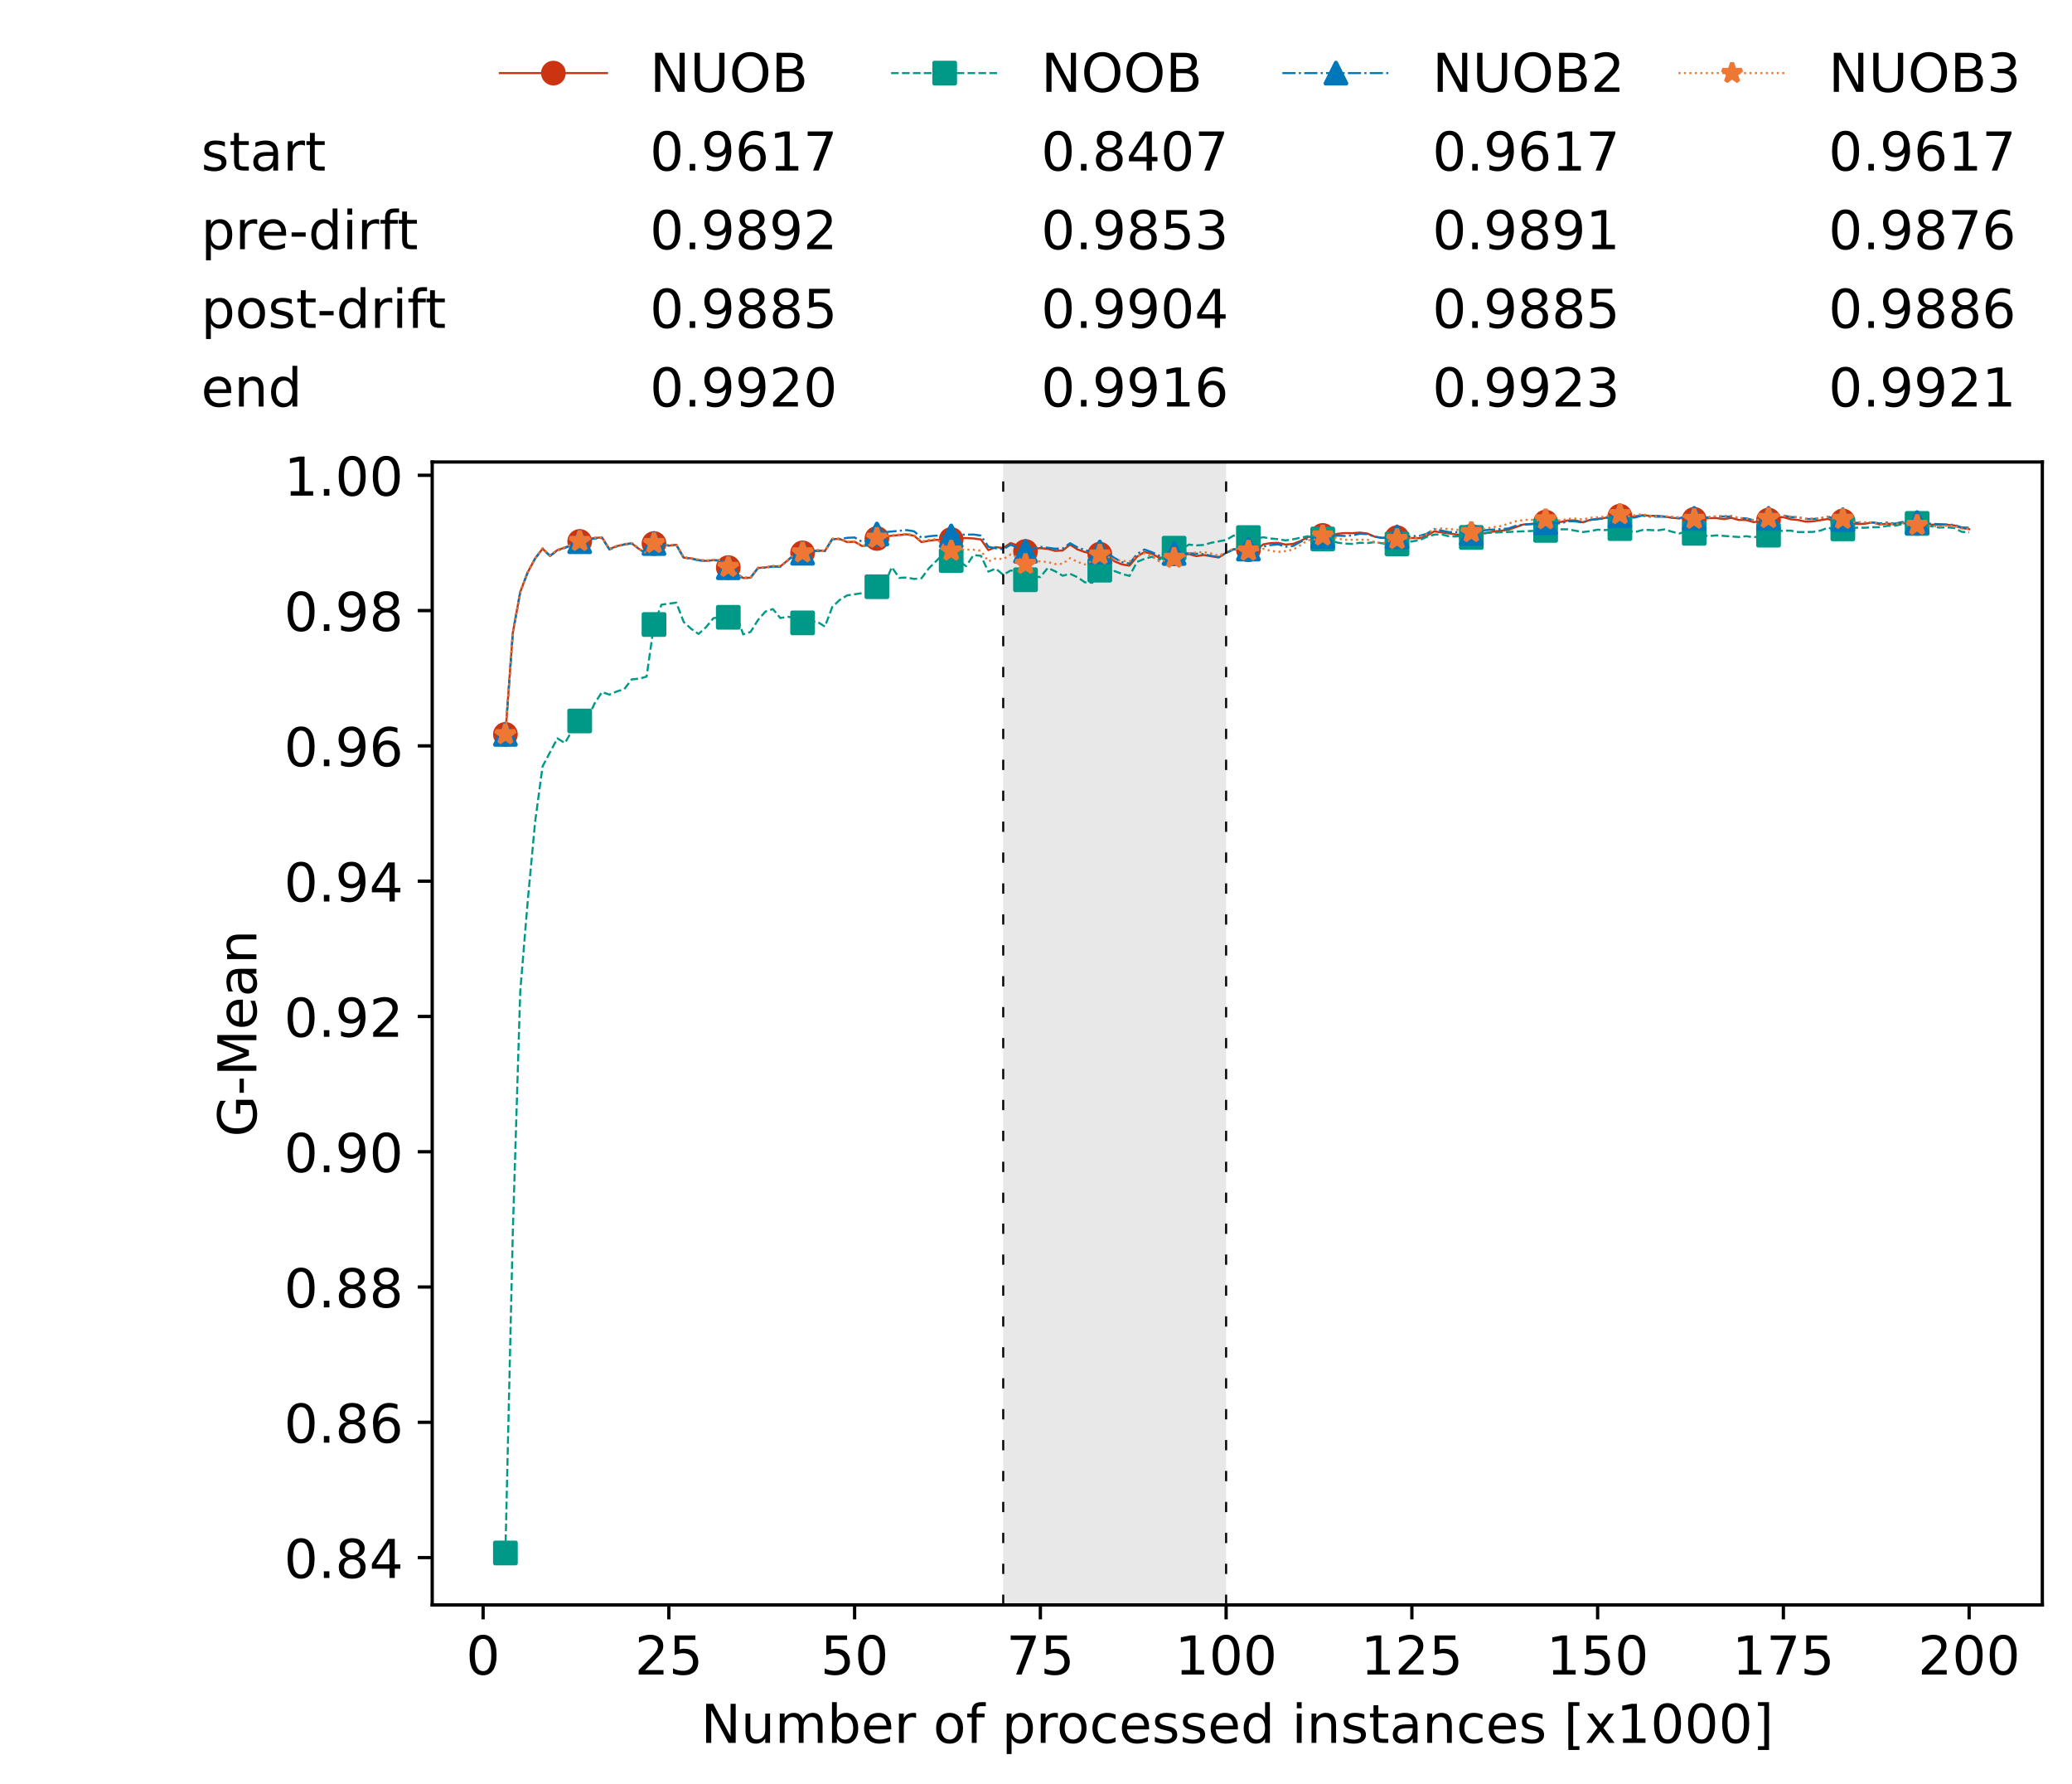 <?xml version="1.0" encoding="utf-8" standalone="no"?>
<!DOCTYPE svg PUBLIC "-//W3C//DTD SVG 1.1//EN"
  "http://www.w3.org/Graphics/SVG/1.1/DTD/svg11.dtd">
<!-- Created with matplotlib (https://matplotlib.org/) -->
<svg height="432.615pt" version="1.1" viewBox="0 0 502.65 432.615" width="502.65pt" xmlns="http://www.w3.org/2000/svg" xmlns:xlink="http://www.w3.org/1999/xlink">
 <defs>
  <style type="text/css">*{stroke-linecap:butt;stroke-linejoin:round;}</style>
 </defs>
 <g id="figure_1">
  <g id="patch_1">
   <path d="M 0 432.615 
L 502.65 432.615 
L 502.65 0 
L 0 0 
z
" style="fill:#ffffff;"/>
  </g>
  <g id="axes_1">
   <g id="patch_2">
    <path d="M 104.85 389.252 
L 495.45 389.252 
L 495.45 112.052 
L 104.85 112.052 
z
" style="fill:#ffffff;"/>
   </g>
   <g id="patch_3">
    <path clip-path="url(#p5bc3f1c5a1)" d="M 297.446 389.252 
L 297.446 112.052 
L 243.372 112.052 
L 243.372 389.252 
z
" style="fill:#d3d3d3;opacity:0.5;"/>
   </g>
   <g id="matplotlib.axis_1">
    <g id="xtick_1">
     <g id="line2d_1">
      <defs>
       <path d="M 0 0 
L 0 3.5 
" id="m4229061ed8" style="stroke:#000000;stroke-width:0.8;"/>
      </defs>
      <g>
       <use style="stroke:#000000;stroke-width:0.8;" x="117.197" xlink:href="#m4229061ed8" y="389.252"/>
      </g>
     </g>
     <g id="text_1">
      <!-- 0 -->
      <g transform="translate(113.061 406.13)scale(0.13 -0.13)">
       <defs>
        <path d="M 31.781 66.406 
Q 24.172 66.406 20.328 58.906 
Q 16.5 51.422 16.5 36.375 
Q 16.5 21.391 20.328 13.891 
Q 24.172 6.391 31.781 6.391 
Q 39.453 6.391 43.281 13.891 
Q 47.125 21.391 47.125 36.375 
Q 47.125 51.422 43.281 58.906 
Q 39.453 66.406 31.781 66.406 
z
M 31.781 74.219 
Q 44.047 74.219 50.516 64.516 
Q 56.984 54.828 56.984 36.375 
Q 56.984 17.969 50.516 8.266 
Q 44.047 -1.422 31.781 -1.422 
Q 19.531 -1.422 13.062 8.266 
Q 6.594 17.969 6.594 36.375 
Q 6.594 54.828 13.062 64.516 
Q 19.531 74.219 31.781 74.219 
z
" id="DejaVuSans-48"/>
       </defs>
       <use xlink:href="#DejaVuSans-48"/>
      </g>
     </g>
    </g>
    <g id="xtick_2">
     <g id="line2d_2">
      <g>
       <use style="stroke:#000000;stroke-width:0.8;" x="162.259" xlink:href="#m4229061ed8" y="389.252"/>
      </g>
     </g>
     <g id="text_2">
      <!-- 25 -->
      <g transform="translate(153.988 406.13)scale(0.13 -0.13)">
       <defs>
        <path d="M 19.188 8.297 
L 53.609 8.297 
L 53.609 0 
L 7.328 0 
L 7.328 8.297 
Q 12.938 14.109 22.625 23.891 
Q 32.328 33.688 34.812 36.531 
Q 39.547 41.844 41.422 45.531 
Q 43.312 49.219 43.312 52.781 
Q 43.312 58.594 39.234 62.25 
Q 35.156 65.922 28.609 65.922 
Q 23.969 65.922 18.812 64.312 
Q 13.672 62.703 7.812 59.422 
L 7.812 69.391 
Q 13.766 71.781 18.938 73 
Q 24.125 74.219 28.422 74.219 
Q 39.75 74.219 46.484 68.547 
Q 53.219 62.891 53.219 53.422 
Q 53.219 48.922 51.531 44.891 
Q 49.859 40.875 45.406 35.406 
Q 44.188 33.984 37.641 27.219 
Q 31.109 20.453 19.188 8.297 
z
" id="DejaVuSans-50"/>
        <path d="M 10.797 72.906 
L 49.516 72.906 
L 49.516 64.594 
L 19.828 64.594 
L 19.828 46.734 
Q 21.969 47.469 24.109 47.828 
Q 26.266 48.188 28.422 48.188 
Q 40.625 48.188 47.75 41.5 
Q 54.891 34.812 54.891 23.391 
Q 54.891 11.625 47.562 5.094 
Q 40.234 -1.422 26.906 -1.422 
Q 22.312 -1.422 17.547 -0.641 
Q 12.797 0.141 7.719 1.703 
L 7.719 11.625 
Q 12.109 9.234 16.797 8.062 
Q 21.484 6.891 26.703 6.891 
Q 35.156 6.891 40.078 11.328 
Q 45.016 15.766 45.016 23.391 
Q 45.016 31 40.078 35.438 
Q 35.156 39.891 26.703 39.891 
Q 22.75 39.891 18.812 39.016 
Q 14.891 38.141 10.797 36.281 
z
" id="DejaVuSans-53"/>
       </defs>
       <use xlink:href="#DejaVuSans-50"/>
       <use x="63.623" xlink:href="#DejaVuSans-53"/>
      </g>
     </g>
    </g>
    <g id="xtick_3">
     <g id="line2d_3">
      <g>
       <use style="stroke:#000000;stroke-width:0.8;" x="207.322" xlink:href="#m4229061ed8" y="389.252"/>
      </g>
     </g>
     <g id="text_3">
      <!-- 50 -->
      <g transform="translate(199.05 406.13)scale(0.13 -0.13)">
       <use xlink:href="#DejaVuSans-53"/>
       <use x="63.623" xlink:href="#DejaVuSans-48"/>
      </g>
     </g>
    </g>
    <g id="xtick_4">
     <g id="line2d_4">
      <g>
       <use style="stroke:#000000;stroke-width:0.8;" x="252.384" xlink:href="#m4229061ed8" y="389.252"/>
      </g>
     </g>
     <g id="text_4">
      <!-- 75 -->
      <g transform="translate(244.113 406.13)scale(0.13 -0.13)">
       <defs>
        <path d="M 8.203 72.906 
L 55.078 72.906 
L 55.078 68.703 
L 28.609 0 
L 18.312 0 
L 43.219 64.594 
L 8.203 64.594 
z
" id="DejaVuSans-55"/>
       </defs>
       <use xlink:href="#DejaVuSans-55"/>
       <use x="63.623" xlink:href="#DejaVuSans-53"/>
      </g>
     </g>
    </g>
    <g id="xtick_5">
     <g id="line2d_5">
      <g>
       <use style="stroke:#000000;stroke-width:0.8;" x="297.446" xlink:href="#m4229061ed8" y="389.252"/>
      </g>
     </g>
     <g id="text_5">
      <!-- 100 -->
      <g transform="translate(285.039 406.13)scale(0.13 -0.13)">
       <defs>
        <path d="M 12.406 8.297 
L 28.516 8.297 
L 28.516 63.922 
L 10.984 60.406 
L 10.984 69.391 
L 28.422 72.906 
L 38.281 72.906 
L 38.281 8.297 
L 54.391 8.297 
L 54.391 0 
L 12.406 0 
z
" id="DejaVuSans-49"/>
       </defs>
       <use xlink:href="#DejaVuSans-49"/>
       <use x="63.623" xlink:href="#DejaVuSans-48"/>
       <use x="127.246" xlink:href="#DejaVuSans-48"/>
      </g>
     </g>
    </g>
    <g id="xtick_6">
     <g id="line2d_6">
      <g>
       <use style="stroke:#000000;stroke-width:0.8;" x="342.509" xlink:href="#m4229061ed8" y="389.252"/>
      </g>
     </g>
     <g id="text_6">
      <!-- 125 -->
      <g transform="translate(330.102 406.13)scale(0.13 -0.13)">
       <use xlink:href="#DejaVuSans-49"/>
       <use x="63.623" xlink:href="#DejaVuSans-50"/>
       <use x="127.246" xlink:href="#DejaVuSans-53"/>
      </g>
     </g>
    </g>
    <g id="xtick_7">
     <g id="line2d_7">
      <g>
       <use style="stroke:#000000;stroke-width:0.8;" x="387.571" xlink:href="#m4229061ed8" y="389.252"/>
      </g>
     </g>
     <g id="text_7">
      <!-- 150 -->
      <g transform="translate(375.164 406.13)scale(0.13 -0.13)">
       <use xlink:href="#DejaVuSans-49"/>
       <use x="63.623" xlink:href="#DejaVuSans-53"/>
       <use x="127.246" xlink:href="#DejaVuSans-48"/>
      </g>
     </g>
    </g>
    <g id="xtick_8">
     <g id="line2d_8">
      <g>
       <use style="stroke:#000000;stroke-width:0.8;" x="432.633" xlink:href="#m4229061ed8" y="389.252"/>
      </g>
     </g>
     <g id="text_8">
      <!-- 175 -->
      <g transform="translate(420.226 406.13)scale(0.13 -0.13)">
       <use xlink:href="#DejaVuSans-49"/>
       <use x="63.623" xlink:href="#DejaVuSans-55"/>
       <use x="127.246" xlink:href="#DejaVuSans-53"/>
      </g>
     </g>
    </g>
    <g id="xtick_9">
     <g id="line2d_9">
      <g>
       <use style="stroke:#000000;stroke-width:0.8;" x="477.695" xlink:href="#m4229061ed8" y="389.252"/>
      </g>
     </g>
     <g id="text_9">
      <!-- 200 -->
      <g transform="translate(465.289 406.13)scale(0.13 -0.13)">
       <use xlink:href="#DejaVuSans-50"/>
       <use x="63.623" xlink:href="#DejaVuSans-48"/>
       <use x="127.246" xlink:href="#DejaVuSans-48"/>
      </g>
     </g>
    </g>
    <g id="text_10">
     <!-- Number of processed instances [x1000] -->
     <g transform="translate(170.025 422.711)scale(0.13 -0.13)">
      <defs>
       <path d="M 9.812 72.906 
L 23.094 72.906 
L 55.422 11.922 
L 55.422 72.906 
L 64.984 72.906 
L 64.984 0 
L 51.703 0 
L 19.391 60.984 
L 19.391 0 
L 9.812 0 
z
" id="DejaVuSans-78"/>
       <path d="M 8.5 21.578 
L 8.5 54.688 
L 17.484 54.688 
L 17.484 21.922 
Q 17.484 14.156 20.5 10.266 
Q 23.531 6.391 29.594 6.391 
Q 36.859 6.391 41.078 11.031 
Q 45.312 15.672 45.312 23.688 
L 45.312 54.688 
L 54.297 54.688 
L 54.297 0 
L 45.312 0 
L 45.312 8.406 
Q 42.047 3.422 37.719 1 
Q 33.406 -1.422 27.688 -1.422 
Q 18.266 -1.422 13.375 4.438 
Q 8.5 10.297 8.5 21.578 
z
M 31.109 56 
z
" id="DejaVuSans-117"/>
       <path d="M 52 44.188 
Q 55.375 50.25 60.062 53.125 
Q 64.75 56 71.094 56 
Q 79.641 56 84.281 50.016 
Q 88.922 44.047 88.922 33.016 
L 88.922 0 
L 79.891 0 
L 79.891 32.719 
Q 79.891 40.578 77.094 44.375 
Q 74.312 48.188 68.609 48.188 
Q 61.625 48.188 57.562 43.547 
Q 53.516 38.922 53.516 30.906 
L 53.516 0 
L 44.484 0 
L 44.484 32.719 
Q 44.484 40.625 41.703 44.406 
Q 38.922 48.188 33.109 48.188 
Q 26.219 48.188 22.156 43.531 
Q 18.109 38.875 18.109 30.906 
L 18.109 0 
L 9.078 0 
L 9.078 54.688 
L 18.109 54.688 
L 18.109 46.188 
Q 21.188 51.219 25.484 53.609 
Q 29.781 56 35.688 56 
Q 41.656 56 45.828 52.969 
Q 50 49.953 52 44.188 
z
" id="DejaVuSans-109"/>
       <path d="M 48.688 27.297 
Q 48.688 37.203 44.609 42.844 
Q 40.531 48.484 33.406 48.484 
Q 26.266 48.484 22.188 42.844 
Q 18.109 37.203 18.109 27.297 
Q 18.109 17.391 22.188 11.75 
Q 26.266 6.109 33.406 6.109 
Q 40.531 6.109 44.609 11.75 
Q 48.688 17.391 48.688 27.297 
z
M 18.109 46.391 
Q 20.953 51.266 25.266 53.625 
Q 29.594 56 35.594 56 
Q 45.562 56 51.781 48.094 
Q 58.016 40.188 58.016 27.297 
Q 58.016 14.406 51.781 6.484 
Q 45.562 -1.422 35.594 -1.422 
Q 29.594 -1.422 25.266 0.953 
Q 20.953 3.328 18.109 8.203 
L 18.109 0 
L 9.078 0 
L 9.078 75.984 
L 18.109 75.984 
z
" id="DejaVuSans-98"/>
       <path d="M 56.203 29.594 
L 56.203 25.203 
L 14.891 25.203 
Q 15.484 15.922 20.484 11.062 
Q 25.484 6.203 34.422 6.203 
Q 39.594 6.203 44.453 7.469 
Q 49.312 8.734 54.109 11.281 
L 54.109 2.781 
Q 49.266 0.734 44.188 -0.344 
Q 39.109 -1.422 33.891 -1.422 
Q 20.797 -1.422 13.156 6.188 
Q 5.516 13.812 5.516 26.812 
Q 5.516 40.234 12.766 48.109 
Q 20.016 56 32.328 56 
Q 43.359 56 49.781 48.891 
Q 56.203 41.797 56.203 29.594 
z
M 47.219 32.234 
Q 47.125 39.594 43.094 43.984 
Q 39.062 48.391 32.422 48.391 
Q 24.906 48.391 20.391 44.141 
Q 15.875 39.891 15.188 32.172 
z
" id="DejaVuSans-101"/>
       <path d="M 41.109 46.297 
Q 39.594 47.172 37.812 47.578 
Q 36.031 48 33.891 48 
Q 26.266 48 22.188 43.047 
Q 18.109 38.094 18.109 28.812 
L 18.109 0 
L 9.078 0 
L 9.078 54.688 
L 18.109 54.688 
L 18.109 46.188 
Q 20.953 51.172 25.484 53.578 
Q 30.031 56 36.531 56 
Q 37.453 56 38.578 55.875 
Q 39.703 55.766 41.062 55.516 
z
" id="DejaVuSans-114"/>
       <path id="DejaVuSans-32"/>
       <path d="M 30.609 48.391 
Q 23.391 48.391 19.188 42.75 
Q 14.984 37.109 14.984 27.297 
Q 14.984 17.484 19.156 11.844 
Q 23.344 6.203 30.609 6.203 
Q 37.797 6.203 41.984 11.859 
Q 46.188 17.531 46.188 27.297 
Q 46.188 37.016 41.984 42.703 
Q 37.797 48.391 30.609 48.391 
z
M 30.609 56 
Q 42.328 56 49.016 48.375 
Q 55.719 40.766 55.719 27.297 
Q 55.719 13.875 49.016 6.219 
Q 42.328 -1.422 30.609 -1.422 
Q 18.844 -1.422 12.172 6.219 
Q 5.516 13.875 5.516 27.297 
Q 5.516 40.766 12.172 48.375 
Q 18.844 56 30.609 56 
z
" id="DejaVuSans-111"/>
       <path d="M 37.109 75.984 
L 37.109 68.5 
L 28.516 68.5 
Q 23.688 68.5 21.797 66.547 
Q 19.922 64.594 19.922 59.516 
L 19.922 54.688 
L 34.719 54.688 
L 34.719 47.703 
L 19.922 47.703 
L 19.922 0 
L 10.891 0 
L 10.891 47.703 
L 2.297 47.703 
L 2.297 54.688 
L 10.891 54.688 
L 10.891 58.5 
Q 10.891 67.625 15.141 71.797 
Q 19.391 75.984 28.609 75.984 
z
" id="DejaVuSans-102"/>
       <path d="M 18.109 8.203 
L 18.109 -20.797 
L 9.078 -20.797 
L 9.078 54.688 
L 18.109 54.688 
L 18.109 46.391 
Q 20.953 51.266 25.266 53.625 
Q 29.594 56 35.594 56 
Q 45.562 56 51.781 48.094 
Q 58.016 40.188 58.016 27.297 
Q 58.016 14.406 51.781 6.484 
Q 45.562 -1.422 35.594 -1.422 
Q 29.594 -1.422 25.266 0.953 
Q 20.953 3.328 18.109 8.203 
z
M 48.688 27.297 
Q 48.688 37.203 44.609 42.844 
Q 40.531 48.484 33.406 48.484 
Q 26.266 48.484 22.188 42.844 
Q 18.109 37.203 18.109 27.297 
Q 18.109 17.391 22.188 11.75 
Q 26.266 6.109 33.406 6.109 
Q 40.531 6.109 44.609 11.75 
Q 48.688 17.391 48.688 27.297 
z
" id="DejaVuSans-112"/>
       <path d="M 48.781 52.594 
L 48.781 44.188 
Q 44.969 46.297 41.141 47.344 
Q 37.312 48.391 33.406 48.391 
Q 24.656 48.391 19.812 42.844 
Q 14.984 37.312 14.984 27.297 
Q 14.984 17.281 19.812 11.734 
Q 24.656 6.203 33.406 6.203 
Q 37.312 6.203 41.141 7.25 
Q 44.969 8.297 48.781 10.406 
L 48.781 2.094 
Q 45.016 0.344 40.984 -0.531 
Q 36.969 -1.422 32.422 -1.422 
Q 20.062 -1.422 12.781 6.344 
Q 5.516 14.109 5.516 27.297 
Q 5.516 40.672 12.859 48.328 
Q 20.219 56 33.016 56 
Q 37.156 56 41.109 55.141 
Q 45.062 54.297 48.781 52.594 
z
" id="DejaVuSans-99"/>
       <path d="M 44.281 53.078 
L 44.281 44.578 
Q 40.484 46.531 36.375 47.5 
Q 32.281 48.484 27.875 48.484 
Q 21.188 48.484 17.844 46.438 
Q 14.5 44.391 14.5 40.281 
Q 14.5 37.156 16.891 35.375 
Q 19.281 33.594 26.516 31.984 
L 29.594 31.297 
Q 39.156 29.25 43.188 25.516 
Q 47.219 21.781 47.219 15.094 
Q 47.219 7.469 41.188 3.016 
Q 35.156 -1.422 24.609 -1.422 
Q 20.219 -1.422 15.453 -0.562 
Q 10.688 0.297 5.422 2 
L 5.422 11.281 
Q 10.406 8.688 15.234 7.391 
Q 20.062 6.109 24.812 6.109 
Q 31.156 6.109 34.562 8.281 
Q 37.984 10.453 37.984 14.406 
Q 37.984 18.062 35.516 20.016 
Q 33.062 21.969 24.703 23.781 
L 21.578 24.516 
Q 13.234 26.266 9.516 29.906 
Q 5.812 33.547 5.812 39.891 
Q 5.812 47.609 11.281 51.797 
Q 16.75 56 26.812 56 
Q 31.781 56 36.172 55.266 
Q 40.578 54.547 44.281 53.078 
z
" id="DejaVuSans-115"/>
       <path d="M 45.406 46.391 
L 45.406 75.984 
L 54.391 75.984 
L 54.391 0 
L 45.406 0 
L 45.406 8.203 
Q 42.578 3.328 38.25 0.953 
Q 33.938 -1.422 27.875 -1.422 
Q 17.969 -1.422 11.734 6.484 
Q 5.516 14.406 5.516 27.297 
Q 5.516 40.188 11.734 48.094 
Q 17.969 56 27.875 56 
Q 33.938 56 38.25 53.625 
Q 42.578 51.266 45.406 46.391 
z
M 14.797 27.297 
Q 14.797 17.391 18.875 11.75 
Q 22.953 6.109 30.078 6.109 
Q 37.203 6.109 41.297 11.75 
Q 45.406 17.391 45.406 27.297 
Q 45.406 37.203 41.297 42.844 
Q 37.203 48.484 30.078 48.484 
Q 22.953 48.484 18.875 42.844 
Q 14.797 37.203 14.797 27.297 
z
" id="DejaVuSans-100"/>
       <path d="M 9.422 54.688 
L 18.406 54.688 
L 18.406 0 
L 9.422 0 
z
M 9.422 75.984 
L 18.406 75.984 
L 18.406 64.594 
L 9.422 64.594 
z
" id="DejaVuSans-105"/>
       <path d="M 54.891 33.016 
L 54.891 0 
L 45.906 0 
L 45.906 32.719 
Q 45.906 40.484 42.875 44.328 
Q 39.844 48.188 33.797 48.188 
Q 26.516 48.188 22.312 43.547 
Q 18.109 38.922 18.109 30.906 
L 18.109 0 
L 9.078 0 
L 9.078 54.688 
L 18.109 54.688 
L 18.109 46.188 
Q 21.344 51.125 25.703 53.562 
Q 30.078 56 35.797 56 
Q 45.219 56 50.047 50.172 
Q 54.891 44.344 54.891 33.016 
z
" id="DejaVuSans-110"/>
       <path d="M 18.312 70.219 
L 18.312 54.688 
L 36.812 54.688 
L 36.812 47.703 
L 18.312 47.703 
L 18.312 18.016 
Q 18.312 11.328 20.141 9.422 
Q 21.969 7.516 27.594 7.516 
L 36.812 7.516 
L 36.812 0 
L 27.594 0 
Q 17.188 0 13.234 3.875 
Q 9.281 7.766 9.281 18.016 
L 9.281 47.703 
L 2.688 47.703 
L 2.688 54.688 
L 9.281 54.688 
L 9.281 70.219 
z
" id="DejaVuSans-116"/>
       <path d="M 34.281 27.484 
Q 23.391 27.484 19.188 25 
Q 14.984 22.516 14.984 16.5 
Q 14.984 11.719 18.141 8.906 
Q 21.297 6.109 26.703 6.109 
Q 34.188 6.109 38.703 11.406 
Q 43.219 16.703 43.219 25.484 
L 43.219 27.484 
z
M 52.203 31.203 
L 52.203 0 
L 43.219 0 
L 43.219 8.297 
Q 40.141 3.328 35.547 0.953 
Q 30.953 -1.422 24.312 -1.422 
Q 15.922 -1.422 10.953 3.297 
Q 6 8.016 6 15.922 
Q 6 25.141 12.172 29.828 
Q 18.359 34.516 30.609 34.516 
L 43.219 34.516 
L 43.219 35.406 
Q 43.219 41.609 39.141 45 
Q 35.062 48.391 27.688 48.391 
Q 23 48.391 18.547 47.266 
Q 14.109 46.141 10.016 43.891 
L 10.016 52.203 
Q 14.938 54.109 19.578 55.047 
Q 24.219 56 28.609 56 
Q 40.484 56 46.344 49.844 
Q 52.203 43.703 52.203 31.203 
z
" id="DejaVuSans-97"/>
       <path d="M 8.594 75.984 
L 29.297 75.984 
L 29.297 69 
L 17.578 69 
L 17.578 -6.203 
L 29.297 -6.203 
L 29.297 -13.188 
L 8.594 -13.188 
z
" id="DejaVuSans-91"/>
       <path d="M 54.891 54.688 
L 35.109 28.078 
L 55.906 0 
L 45.312 0 
L 29.391 21.484 
L 13.484 0 
L 2.875 0 
L 24.125 28.609 
L 4.688 54.688 
L 15.281 54.688 
L 29.781 35.203 
L 44.281 54.688 
z
" id="DejaVuSans-120"/>
       <path d="M 30.422 75.984 
L 30.422 -13.188 
L 9.719 -13.188 
L 9.719 -6.203 
L 21.391 -6.203 
L 21.391 69 
L 9.719 69 
L 9.719 75.984 
z
" id="DejaVuSans-93"/>
      </defs>
      <use xlink:href="#DejaVuSans-78"/>
      <use x="74.805" xlink:href="#DejaVuSans-117"/>
      <use x="138.184" xlink:href="#DejaVuSans-109"/>
      <use x="235.596" xlink:href="#DejaVuSans-98"/>
      <use x="299.072" xlink:href="#DejaVuSans-101"/>
      <use x="360.596" xlink:href="#DejaVuSans-114"/>
      <use x="401.709" xlink:href="#DejaVuSans-32"/>
      <use x="433.496" xlink:href="#DejaVuSans-111"/>
      <use x="494.678" xlink:href="#DejaVuSans-102"/>
      <use x="529.883" xlink:href="#DejaVuSans-32"/>
      <use x="561.67" xlink:href="#DejaVuSans-112"/>
      <use x="625.146" xlink:href="#DejaVuSans-114"/>
      <use x="664.01" xlink:href="#DejaVuSans-111"/>
      <use x="725.191" xlink:href="#DejaVuSans-99"/>
      <use x="780.172" xlink:href="#DejaVuSans-101"/>
      <use x="841.695" xlink:href="#DejaVuSans-115"/>
      <use x="893.795" xlink:href="#DejaVuSans-115"/>
      <use x="945.895" xlink:href="#DejaVuSans-101"/>
      <use x="1007.418" xlink:href="#DejaVuSans-100"/>
      <use x="1070.895" xlink:href="#DejaVuSans-32"/>
      <use x="1102.682" xlink:href="#DejaVuSans-105"/>
      <use x="1130.465" xlink:href="#DejaVuSans-110"/>
      <use x="1193.844" xlink:href="#DejaVuSans-115"/>
      <use x="1245.943" xlink:href="#DejaVuSans-116"/>
      <use x="1285.152" xlink:href="#DejaVuSans-97"/>
      <use x="1346.432" xlink:href="#DejaVuSans-110"/>
      <use x="1409.811" xlink:href="#DejaVuSans-99"/>
      <use x="1464.791" xlink:href="#DejaVuSans-101"/>
      <use x="1526.314" xlink:href="#DejaVuSans-115"/>
      <use x="1578.414" xlink:href="#DejaVuSans-32"/>
      <use x="1610.201" xlink:href="#DejaVuSans-91"/>
      <use x="1649.215" xlink:href="#DejaVuSans-120"/>
      <use x="1708.395" xlink:href="#DejaVuSans-49"/>
      <use x="1772.018" xlink:href="#DejaVuSans-48"/>
      <use x="1835.641" xlink:href="#DejaVuSans-48"/>
      <use x="1899.264" xlink:href="#DejaVuSans-48"/>
      <use x="1962.887" xlink:href="#DejaVuSans-93"/>
     </g>
    </g>
   </g>
   <g id="matplotlib.axis_2">
    <g id="ytick_1">
     <g id="line2d_10">
      <defs>
       <path d="M 0 0 
L -3.5 0 
" id="m0b07dde58f" style="stroke:#000000;stroke-width:0.8;"/>
      </defs>
      <g>
       <use style="stroke:#000000;stroke-width:0.8;" x="104.85" xlink:href="#m0b07dde58f" y="377.772"/>
      </g>
     </g>
     <g id="text_11">
      <!-- 0.84 -->
      <g transform="translate(68.905 382.711)scale(0.13 -0.13)">
       <defs>
        <path d="M 10.688 12.406 
L 21 12.406 
L 21 0 
L 10.688 0 
z
" id="DejaVuSans-46"/>
        <path d="M 31.781 34.625 
Q 24.75 34.625 20.719 30.859 
Q 16.703 27.094 16.703 20.516 
Q 16.703 13.922 20.719 10.156 
Q 24.75 6.391 31.781 6.391 
Q 38.812 6.391 42.859 10.172 
Q 46.922 13.969 46.922 20.516 
Q 46.922 27.094 42.891 30.859 
Q 38.875 34.625 31.781 34.625 
z
M 21.922 38.812 
Q 15.578 40.375 12.031 44.719 
Q 8.5 49.078 8.5 55.328 
Q 8.5 64.062 14.719 69.141 
Q 20.953 74.219 31.781 74.219 
Q 42.672 74.219 48.875 69.141 
Q 55.078 64.062 55.078 55.328 
Q 55.078 49.078 51.531 44.719 
Q 48 40.375 41.703 38.812 
Q 48.828 37.156 52.797 32.312 
Q 56.781 27.484 56.781 20.516 
Q 56.781 9.906 50.312 4.234 
Q 43.844 -1.422 31.781 -1.422 
Q 19.734 -1.422 13.25 4.234 
Q 6.781 9.906 6.781 20.516 
Q 6.781 27.484 10.781 32.312 
Q 14.797 37.156 21.922 38.812 
z
M 18.312 54.391 
Q 18.312 48.734 21.844 45.562 
Q 25.391 42.391 31.781 42.391 
Q 38.141 42.391 41.719 45.562 
Q 45.312 48.734 45.312 54.391 
Q 45.312 60.062 41.719 63.234 
Q 38.141 66.406 31.781 66.406 
Q 25.391 66.406 21.844 63.234 
Q 18.312 60.062 18.312 54.391 
z
" id="DejaVuSans-56"/>
        <path d="M 37.797 64.312 
L 12.891 25.391 
L 37.797 25.391 
z
M 35.203 72.906 
L 47.609 72.906 
L 47.609 25.391 
L 58.016 25.391 
L 58.016 17.188 
L 47.609 17.188 
L 47.609 0 
L 37.797 0 
L 37.797 17.188 
L 4.891 17.188 
L 4.891 26.703 
z
" id="DejaVuSans-52"/>
       </defs>
       <use xlink:href="#DejaVuSans-48"/>
       <use x="63.623" xlink:href="#DejaVuSans-46"/>
       <use x="95.41" xlink:href="#DejaVuSans-56"/>
       <use x="159.033" xlink:href="#DejaVuSans-52"/>
      </g>
     </g>
    </g>
    <g id="ytick_2">
     <g id="line2d_11">
      <g>
       <use style="stroke:#000000;stroke-width:0.8;" x="104.85" xlink:href="#m0b07dde58f" y="344.96"/>
      </g>
     </g>
     <g id="text_12">
      <!-- 0.86 -->
      <g transform="translate(68.905 349.899)scale(0.13 -0.13)">
       <defs>
        <path d="M 33.016 40.375 
Q 26.375 40.375 22.484 35.828 
Q 18.609 31.297 18.609 23.391 
Q 18.609 15.531 22.484 10.953 
Q 26.375 6.391 33.016 6.391 
Q 39.656 6.391 43.531 10.953 
Q 47.406 15.531 47.406 23.391 
Q 47.406 31.297 43.531 35.828 
Q 39.656 40.375 33.016 40.375 
z
M 52.594 71.297 
L 52.594 62.312 
Q 48.875 64.062 45.094 64.984 
Q 41.312 65.922 37.594 65.922 
Q 27.828 65.922 22.672 59.328 
Q 17.531 52.734 16.797 39.406 
Q 19.672 43.656 24.016 45.922 
Q 28.375 48.188 33.594 48.188 
Q 44.578 48.188 50.953 41.516 
Q 57.328 34.859 57.328 23.391 
Q 57.328 12.156 50.688 5.359 
Q 44.047 -1.422 33.016 -1.422 
Q 20.359 -1.422 13.672 8.266 
Q 6.984 17.969 6.984 36.375 
Q 6.984 53.656 15.188 63.938 
Q 23.391 74.219 37.203 74.219 
Q 40.922 74.219 44.703 73.484 
Q 48.484 72.75 52.594 71.297 
z
" id="DejaVuSans-54"/>
       </defs>
       <use xlink:href="#DejaVuSans-48"/>
       <use x="63.623" xlink:href="#DejaVuSans-46"/>
       <use x="95.41" xlink:href="#DejaVuSans-56"/>
       <use x="159.033" xlink:href="#DejaVuSans-54"/>
      </g>
     </g>
    </g>
    <g id="ytick_3">
     <g id="line2d_12">
      <g>
       <use style="stroke:#000000;stroke-width:0.8;" x="104.85" xlink:href="#m0b07dde58f" y="312.147"/>
      </g>
     </g>
     <g id="text_13">
      <!-- 0.88 -->
      <g transform="translate(68.905 317.086)scale(0.13 -0.13)">
       <use xlink:href="#DejaVuSans-48"/>
       <use x="63.623" xlink:href="#DejaVuSans-46"/>
       <use x="95.41" xlink:href="#DejaVuSans-56"/>
       <use x="159.033" xlink:href="#DejaVuSans-56"/>
      </g>
     </g>
    </g>
    <g id="ytick_4">
     <g id="line2d_13">
      <g>
       <use style="stroke:#000000;stroke-width:0.8;" x="104.85" xlink:href="#m0b07dde58f" y="279.335"/>
      </g>
     </g>
     <g id="text_14">
      <!-- 0.90 -->
      <g transform="translate(68.905 284.274)scale(0.13 -0.13)">
       <defs>
        <path d="M 10.984 1.516 
L 10.984 10.5 
Q 14.703 8.734 18.5 7.812 
Q 22.312 6.891 25.984 6.891 
Q 35.75 6.891 40.891 13.453 
Q 46.047 20.016 46.781 33.406 
Q 43.953 29.203 39.594 26.953 
Q 35.25 24.703 29.984 24.703 
Q 19.047 24.703 12.672 31.312 
Q 6.297 37.938 6.297 49.422 
Q 6.297 60.641 12.938 67.422 
Q 19.578 74.219 30.609 74.219 
Q 43.266 74.219 49.922 64.516 
Q 56.594 54.828 56.594 36.375 
Q 56.594 19.141 48.406 8.859 
Q 40.234 -1.422 26.422 -1.422 
Q 22.703 -1.422 18.891 -0.688 
Q 15.094 0.047 10.984 1.516 
z
M 30.609 32.422 
Q 37.25 32.422 41.125 36.953 
Q 45.016 41.5 45.016 49.422 
Q 45.016 57.281 41.125 61.844 
Q 37.25 66.406 30.609 66.406 
Q 23.969 66.406 20.094 61.844 
Q 16.219 57.281 16.219 49.422 
Q 16.219 41.5 20.094 36.953 
Q 23.969 32.422 30.609 32.422 
z
" id="DejaVuSans-57"/>
       </defs>
       <use xlink:href="#DejaVuSans-48"/>
       <use x="63.623" xlink:href="#DejaVuSans-46"/>
       <use x="95.41" xlink:href="#DejaVuSans-57"/>
       <use x="159.033" xlink:href="#DejaVuSans-48"/>
      </g>
     </g>
    </g>
    <g id="ytick_5">
     <g id="line2d_14">
      <g>
       <use style="stroke:#000000;stroke-width:0.8;" x="104.85" xlink:href="#m0b07dde58f" y="246.522"/>
      </g>
     </g>
     <g id="text_15">
      <!-- 0.92 -->
      <g transform="translate(68.905 251.461)scale(0.13 -0.13)">
       <use xlink:href="#DejaVuSans-48"/>
       <use x="63.623" xlink:href="#DejaVuSans-46"/>
       <use x="95.41" xlink:href="#DejaVuSans-57"/>
       <use x="159.033" xlink:href="#DejaVuSans-50"/>
      </g>
     </g>
    </g>
    <g id="ytick_6">
     <g id="line2d_15">
      <g>
       <use style="stroke:#000000;stroke-width:0.8;" x="104.85" xlink:href="#m0b07dde58f" y="213.71"/>
      </g>
     </g>
     <g id="text_16">
      <!-- 0.94 -->
      <g transform="translate(68.905 218.649)scale(0.13 -0.13)">
       <use xlink:href="#DejaVuSans-48"/>
       <use x="63.623" xlink:href="#DejaVuSans-46"/>
       <use x="95.41" xlink:href="#DejaVuSans-57"/>
       <use x="159.033" xlink:href="#DejaVuSans-52"/>
      </g>
     </g>
    </g>
    <g id="ytick_7">
     <g id="line2d_16">
      <g>
       <use style="stroke:#000000;stroke-width:0.8;" x="104.85" xlink:href="#m0b07dde58f" y="180.897"/>
      </g>
     </g>
     <g id="text_17">
      <!-- 0.96 -->
      <g transform="translate(68.905 185.836)scale(0.13 -0.13)">
       <use xlink:href="#DejaVuSans-48"/>
       <use x="63.623" xlink:href="#DejaVuSans-46"/>
       <use x="95.41" xlink:href="#DejaVuSans-57"/>
       <use x="159.033" xlink:href="#DejaVuSans-54"/>
      </g>
     </g>
    </g>
    <g id="ytick_8">
     <g id="line2d_17">
      <g>
       <use style="stroke:#000000;stroke-width:0.8;" x="104.85" xlink:href="#m0b07dde58f" y="148.085"/>
      </g>
     </g>
     <g id="text_18">
      <!-- 0.98 -->
      <g transform="translate(68.905 153.024)scale(0.13 -0.13)">
       <use xlink:href="#DejaVuSans-48"/>
       <use x="63.623" xlink:href="#DejaVuSans-46"/>
       <use x="95.41" xlink:href="#DejaVuSans-57"/>
       <use x="159.033" xlink:href="#DejaVuSans-56"/>
      </g>
     </g>
    </g>
    <g id="ytick_9">
     <g id="line2d_18">
      <g>
       <use style="stroke:#000000;stroke-width:0.8;" x="104.85" xlink:href="#m0b07dde58f" y="115.272"/>
      </g>
     </g>
     <g id="text_19">
      <!-- 1.00 -->
      <g transform="translate(68.905 120.211)scale(0.13 -0.13)">
       <use xlink:href="#DejaVuSans-49"/>
       <use x="63.623" xlink:href="#DejaVuSans-46"/>
       <use x="95.41" xlink:href="#DejaVuSans-48"/>
       <use x="159.033" xlink:href="#DejaVuSans-48"/>
      </g>
     </g>
    </g>
    <g id="text_20">
     <!-- G-Mean -->
     <g transform="translate(62.201 275.744)rotate(-90)scale(0.13 -0.13)">
      <defs>
       <path d="M 59.516 10.406 
L 59.516 29.984 
L 43.406 29.984 
L 43.406 38.094 
L 69.281 38.094 
L 69.281 6.781 
Q 63.578 2.734 56.688 0.656 
Q 49.812 -1.422 42 -1.422 
Q 24.906 -1.422 15.25 8.562 
Q 5.609 18.562 5.609 36.375 
Q 5.609 54.25 15.25 64.234 
Q 24.906 74.219 42 74.219 
Q 49.125 74.219 55.547 72.453 
Q 61.969 70.703 67.391 67.281 
L 67.391 56.781 
Q 61.922 61.422 55.766 63.766 
Q 49.609 66.109 42.828 66.109 
Q 29.438 66.109 22.719 58.641 
Q 16.016 51.172 16.016 36.375 
Q 16.016 21.625 22.719 14.156 
Q 29.438 6.688 42.828 6.688 
Q 48.047 6.688 52.141 7.594 
Q 56.25 8.5 59.516 10.406 
z
" id="DejaVuSans-71"/>
       <path d="M 4.891 31.391 
L 31.203 31.391 
L 31.203 23.391 
L 4.891 23.391 
z
" id="DejaVuSans-45"/>
       <path d="M 9.812 72.906 
L 24.516 72.906 
L 43.109 23.297 
L 61.812 72.906 
L 76.516 72.906 
L 76.516 0 
L 66.891 0 
L 66.891 64.016 
L 48.094 14.016 
L 38.188 14.016 
L 19.391 64.016 
L 19.391 0 
L 9.812 0 
z
" id="DejaVuSans-77"/>
      </defs>
      <use xlink:href="#DejaVuSans-71"/>
      <use x="77.49" xlink:href="#DejaVuSans-45"/>
      <use x="113.574" xlink:href="#DejaVuSans-77"/>
      <use x="199.854" xlink:href="#DejaVuSans-101"/>
      <use x="261.377" xlink:href="#DejaVuSans-97"/>
      <use x="322.656" xlink:href="#DejaVuSans-110"/>
     </g>
    </g>
   </g>
   <g id="line2d_19"/>
   <g id="line2d_20"/>
   <g id="line2d_21"/>
   <g id="line2d_22"/>
   <g id="line2d_23"/>
   <g id="line2d_24">
    <path clip-path="url(#p5bc3f1c5a1)" d="M 122.605 178.11 
L 124.407 153.457 
L 126.21 143.561 
L 128.012 138.814 
L 129.815 135.461 
L 131.617 133.079 
L 133.419 134.813 
L 135.222 133.422 
L 137.024 132.815 
L 140.629 131.317 
L 142.432 130.833 
L 144.234 130.473 
L 146.037 130.36 
L 147.839 133.161 
L 149.642 132.463 
L 151.444 132.047 
L 153.247 131.777 
L 155.049 133.16 
L 156.852 134.297 
L 158.654 131.829 
L 162.259 132.343 
L 164.062 132.131 
L 165.864 135.253 
L 167.667 135.423 
L 169.469 135.858 
L 171.272 136.029 
L 173.074 135.861 
L 174.877 135.95 
L 176.679 137.659 
L 178.482 139.113 
L 180.284 140.195 
L 182.087 140.11 
L 183.889 137.756 
L 185.692 137.63 
L 187.494 137.336 
L 189.297 137.37 
L 191.099 135.905 
L 192.902 134.26 
L 194.704 134.093 
L 198.309 133.496 
L 200.112 133.625 
L 201.914 130.719 
L 203.717 130.72 
L 205.519 131.471 
L 207.322 131.389 
L 209.124 132.431 
L 210.927 132.258 
L 212.729 130.595 
L 214.532 130.113 
L 219.939 129.592 
L 221.742 129.933 
L 223.544 131.477 
L 225.347 131.141 
L 227.149 130.932 
L 228.952 131.012 
L 230.754 130.842 
L 232.557 130.546 
L 234.359 130.502 
L 236.162 130.586 
L 237.964 130.84 
L 239.767 133.417 
L 241.569 132.698 
L 243.372 132.911 
L 245.174 131.702 
L 246.976 132.344 
L 248.779 133.751 
L 250.581 133.113 
L 252.384 132.942 
L 254.186 133.128 
L 255.989 133.614 
L 257.791 133.517 
L 259.594 132.083 
L 261.396 133.261 
L 263.199 133.896 
L 265.001 134.269 
L 266.804 134.415 
L 268.606 134.732 
L 270.409 136.156 
L 272.211 136.904 
L 274.014 137.178 
L 275.816 135.034 
L 277.619 133.885 
L 279.421 134.292 
L 281.224 135.279 
L 283.026 135.193 
L 284.829 134.309 
L 286.631 134.561 
L 288.434 134.394 
L 290.236 134.881 
L 292.039 134.606 
L 295.644 135.224 
L 297.446 134.072 
L 299.249 133.233 
L 301.051 133.376 
L 304.656 133.385 
L 306.459 132.034 
L 308.261 131.705 
L 310.064 131.651 
L 311.866 132.079 
L 313.669 131.911 
L 315.471 131.211 
L 317.274 130.258 
L 320.879 129.857 
L 322.681 129.938 
L 324.484 129.448 
L 326.286 129.283 
L 328.089 129.317 
L 329.891 129.17 
L 331.694 129.392 
L 333.496 130.163 
L 335.299 130.467 
L 338.904 130.396 
L 344.311 130.534 
L 346.114 129.956 
L 347.916 128.881 
L 355.126 129.872 
L 356.928 130.062 
L 358.731 129.376 
L 360.533 129.301 
L 362.336 128.92 
L 365.941 128.486 
L 369.546 127.206 
L 371.348 127.072 
L 374.953 126.617 
L 376.756 126.467 
L 378.558 126.619 
L 380.361 126.235 
L 382.163 126.196 
L 383.966 126.677 
L 385.768 126.083 
L 387.571 125.93 
L 389.373 125.604 
L 391.176 125.102 
L 392.978 125.188 
L 394.781 125.563 
L 398.386 124.963 
L 400.188 125.103 
L 401.991 125.101 
L 403.793 125.261 
L 405.596 125.593 
L 407.398 125.723 
L 409.201 125.234 
L 411.003 125.959 
L 412.806 125.892 
L 414.608 125.664 
L 416.411 125.662 
L 418.213 125.897 
L 420.016 125.598 
L 421.818 126.109 
L 423.621 126.119 
L 425.423 126.644 
L 429.028 126.129 
L 430.831 125.415 
L 432.633 125.434 
L 434.436 125.941 
L 436.238 126.12 
L 438.041 126.521 
L 439.843 126.445 
L 443.448 125.865 
L 445.251 126.515 
L 447.053 126.346 
L 448.856 127.03 
L 450.658 127.094 
L 452.461 127.02 
L 454.263 126.684 
L 456.066 127.211 
L 457.868 126.978 
L 459.671 127.208 
L 461.473 126.803 
L 463.276 127.282 
L 465.078 126.952 
L 468.683 127.25 
L 472.288 127.275 
L 474.09 127.437 
L 475.893 128.073 
L 477.695 128.328 
L 477.695 128.328 
" style="fill:none;stroke:#cc3311;stroke-linecap:square;stroke-width:0.5;"/>
    <defs>
     <path d="M 0 2.5 
C 0.663 2.5 1.299 2.237 1.768 1.768 
C 2.237 1.299 2.5 0.663 2.5 0 
C 2.5 -0.663 2.237 -1.299 1.768 -1.768 
C 1.299 -2.237 0.663 -2.5 0 -2.5 
C -0.663 -2.5 -1.299 -2.237 -1.768 -1.768 
C -2.237 -1.299 -2.5 -0.663 -2.5 0 
C -2.5 0.663 -2.237 1.299 -1.768 1.768 
C -1.299 2.237 -0.663 2.5 0 2.5 
z
" id="mfd71e675fd" style="stroke:#cc3311;"/>
    </defs>
    <g clip-path="url(#p5bc3f1c5a1)">
     <use style="fill:#cc3311;stroke:#cc3311;" x="122.605" xlink:href="#mfd71e675fd" y="178.11"/>
     <use style="fill:#cc3311;stroke:#cc3311;" x="140.629" xlink:href="#mfd71e675fd" y="131.317"/>
     <use style="fill:#cc3311;stroke:#cc3311;" x="158.654" xlink:href="#mfd71e675fd" y="131.829"/>
     <use style="fill:#cc3311;stroke:#cc3311;" x="176.679" xlink:href="#mfd71e675fd" y="137.659"/>
     <use style="fill:#cc3311;stroke:#cc3311;" x="194.704" xlink:href="#mfd71e675fd" y="134.093"/>
     <use style="fill:#cc3311;stroke:#cc3311;" x="212.729" xlink:href="#mfd71e675fd" y="130.595"/>
     <use style="fill:#cc3311;stroke:#cc3311;" x="230.754" xlink:href="#mfd71e675fd" y="130.842"/>
     <use style="fill:#cc3311;stroke:#cc3311;" x="248.779" xlink:href="#mfd71e675fd" y="133.751"/>
     <use style="fill:#cc3311;stroke:#cc3311;" x="266.804" xlink:href="#mfd71e675fd" y="134.415"/>
     <use style="fill:#cc3311;stroke:#cc3311;" x="284.829" xlink:href="#mfd71e675fd" y="134.309"/>
     <use style="fill:#cc3311;stroke:#cc3311;" x="302.854" xlink:href="#mfd71e675fd" y="133.336"/>
     <use style="fill:#cc3311;stroke:#cc3311;" x="320.879" xlink:href="#mfd71e675fd" y="129.857"/>
     <use style="fill:#cc3311;stroke:#cc3311;" x="338.904" xlink:href="#mfd71e675fd" y="130.396"/>
     <use style="fill:#cc3311;stroke:#cc3311;" x="356.928" xlink:href="#mfd71e675fd" y="130.062"/>
     <use style="fill:#cc3311;stroke:#cc3311;" x="374.953" xlink:href="#mfd71e675fd" y="126.617"/>
     <use style="fill:#cc3311;stroke:#cc3311;" x="392.978" xlink:href="#mfd71e675fd" y="125.188"/>
     <use style="fill:#cc3311;stroke:#cc3311;" x="411.003" xlink:href="#mfd71e675fd" y="125.959"/>
     <use style="fill:#cc3311;stroke:#cc3311;" x="429.028" xlink:href="#mfd71e675fd" y="126.129"/>
     <use style="fill:#cc3311;stroke:#cc3311;" x="447.053" xlink:href="#mfd71e675fd" y="126.346"/>
     <use style="fill:#cc3311;stroke:#cc3311;" x="465.078" xlink:href="#mfd71e675fd" y="126.952"/>
    </g>
   </g>
   <g id="line2d_25"/>
   <g id="line2d_26"/>
   <g id="line2d_27"/>
   <g id="line2d_28"/>
   <g id="line2d_29">
    <path clip-path="url(#p5bc3f1c5a1)" d="M 122.605 376.652 
L 124.407 298.709 
L 126.21 240.395 
L 128.012 218.647 
L 129.815 199.328 
L 131.617 185.88 
L 135.222 179.068 
L 137.024 180.213 
L 138.827 177.173 
L 140.629 174.861 
L 142.432 174.48 
L 144.234 170.634 
L 146.037 167.835 
L 147.839 168.464 
L 149.642 167.701 
L 151.444 167.135 
L 153.247 164.773 
L 155.049 164.594 
L 156.852 164.118 
L 158.654 151.469 
L 160.457 146.66 
L 164.062 146.156 
L 165.864 150.853 
L 167.667 152.507 
L 169.469 153.753 
L 171.272 152.124 
L 173.074 149.919 
L 174.877 149.701 
L 176.679 149.718 
L 178.482 148.643 
L 180.284 153.856 
L 182.087 153.259 
L 183.889 150.368 
L 185.692 148.318 
L 187.494 147.721 
L 189.297 149.89 
L 191.099 149.594 
L 192.902 149.832 
L 194.704 151.069 
L 196.507 150.73 
L 198.309 150.815 
L 200.112 151.971 
L 201.914 147.19 
L 203.717 145.494 
L 205.519 144.398 
L 209.124 143.858 
L 210.927 143.933 
L 212.729 142.305 
L 214.532 141.987 
L 216.334 137.541 
L 218.137 140.151 
L 219.939 140.07 
L 221.742 140.409 
L 223.544 140.245 
L 225.347 137.817 
L 228.952 134.257 
L 230.754 135.94 
L 232.557 135.94 
L 234.359 137.314 
L 236.162 134.628 
L 237.964 134.797 
L 239.767 138.632 
L 241.569 137.913 
L 243.372 139.413 
L 245.174 138.371 
L 246.976 138.488 
L 248.779 140.607 
L 250.581 139.821 
L 252.384 139.95 
L 254.186 137.736 
L 255.989 138.567 
L 257.791 139.631 
L 259.594 139.172 
L 261.396 139.998 
L 263.199 141.238 
L 265.001 141.326 
L 266.804 138.295 
L 268.606 139.275 
L 270.409 138.507 
L 272.211 139.204 
L 274.014 139.684 
L 275.816 136.296 
L 277.619 135.544 
L 279.421 135.039 
L 281.224 135.726 
L 283.026 134.601 
L 284.829 132.949 
L 286.631 133.096 
L 288.434 132.09 
L 290.236 132.266 
L 292.039 132.162 
L 293.841 131.637 
L 297.446 130.961 
L 299.249 129.9 
L 301.051 130.02 
L 302.854 130.379 
L 304.656 130.623 
L 306.459 130.308 
L 308.261 130.602 
L 310.064 130.771 
L 311.866 131.066 
L 313.669 130.803 
L 317.274 130.043 
L 319.076 130.647 
L 320.879 130.707 
L 322.681 130.967 
L 324.484 131.616 
L 326.286 131.842 
L 328.089 131.923 
L 329.891 131.647 
L 331.694 131.717 
L 333.496 131.491 
L 337.101 132.041 
L 338.904 131.924 
L 340.706 131.26 
L 342.509 131.321 
L 344.311 131.011 
L 346.114 130.228 
L 347.916 129.67 
L 349.719 129.592 
L 351.521 130.08 
L 353.324 130.113 
L 355.126 129.852 
L 356.928 130.343 
L 358.731 129.922 
L 360.533 129.233 
L 373.151 128.71 
L 374.953 128.637 
L 376.756 128.38 
L 380.361 128.38 
L 383.966 129.039 
L 385.768 128.825 
L 387.571 128.461 
L 389.373 128.57 
L 392.978 128.199 
L 396.583 129.061 
L 398.386 128.558 
L 400.188 128.536 
L 401.991 128.654 
L 403.793 128.394 
L 405.596 128.959 
L 407.398 129.386 
L 409.201 128.897 
L 412.806 129.728 
L 414.608 130.022 
L 416.411 129.843 
L 421.818 130.238 
L 423.621 130.049 
L 425.423 130.298 
L 429.028 129.79 
L 430.831 128.938 
L 432.633 128.694 
L 434.436 128.707 
L 436.238 129.043 
L 439.843 129.004 
L 441.646 128.68 
L 443.448 127.991 
L 445.251 128.429 
L 450.658 127.964 
L 452.461 128 
L 454.263 127.866 
L 456.066 127.858 
L 457.868 127.533 
L 459.671 127.501 
L 461.473 127.129 
L 463.276 127.38 
L 465.078 126.95 
L 466.881 127.56 
L 468.683 127.663 
L 470.485 127.959 
L 472.288 127.884 
L 474.09 128.062 
L 475.893 128.98 
L 477.695 129.123 
L 477.695 129.123 
" style="fill:none;stroke:#009988;stroke-dasharray:1.85,0.8;stroke-dashoffset:0;stroke-width:0.5;"/>
    <defs>
     <path d="M -2.5 2.5 
L 2.5 2.5 
L 2.5 -2.5 
L -2.5 -2.5 
z
" id="m921db86861" style="stroke:#009988;stroke-linejoin:miter;"/>
    </defs>
    <g clip-path="url(#p5bc3f1c5a1)">
     <use style="fill:#009988;stroke:#009988;stroke-linejoin:miter;" x="122.605" xlink:href="#m921db86861" y="376.652"/>
     <use style="fill:#009988;stroke:#009988;stroke-linejoin:miter;" x="140.629" xlink:href="#m921db86861" y="174.861"/>
     <use style="fill:#009988;stroke:#009988;stroke-linejoin:miter;" x="158.654" xlink:href="#m921db86861" y="151.469"/>
     <use style="fill:#009988;stroke:#009988;stroke-linejoin:miter;" x="176.679" xlink:href="#m921db86861" y="149.718"/>
     <use style="fill:#009988;stroke:#009988;stroke-linejoin:miter;" x="194.704" xlink:href="#m921db86861" y="151.069"/>
     <use style="fill:#009988;stroke:#009988;stroke-linejoin:miter;" x="212.729" xlink:href="#m921db86861" y="142.305"/>
     <use style="fill:#009988;stroke:#009988;stroke-linejoin:miter;" x="230.754" xlink:href="#m921db86861" y="135.94"/>
     <use style="fill:#009988;stroke:#009988;stroke-linejoin:miter;" x="248.779" xlink:href="#m921db86861" y="140.607"/>
     <use style="fill:#009988;stroke:#009988;stroke-linejoin:miter;" x="266.804" xlink:href="#m921db86861" y="138.295"/>
     <use style="fill:#009988;stroke:#009988;stroke-linejoin:miter;" x="284.829" xlink:href="#m921db86861" y="132.949"/>
     <use style="fill:#009988;stroke:#009988;stroke-linejoin:miter;" x="302.854" xlink:href="#m921db86861" y="130.379"/>
     <use style="fill:#009988;stroke:#009988;stroke-linejoin:miter;" x="320.879" xlink:href="#m921db86861" y="130.707"/>
     <use style="fill:#009988;stroke:#009988;stroke-linejoin:miter;" x="338.904" xlink:href="#m921db86861" y="131.924"/>
     <use style="fill:#009988;stroke:#009988;stroke-linejoin:miter;" x="356.928" xlink:href="#m921db86861" y="130.343"/>
     <use style="fill:#009988;stroke:#009988;stroke-linejoin:miter;" x="374.953" xlink:href="#m921db86861" y="128.637"/>
     <use style="fill:#009988;stroke:#009988;stroke-linejoin:miter;" x="392.978" xlink:href="#m921db86861" y="128.199"/>
     <use style="fill:#009988;stroke:#009988;stroke-linejoin:miter;" x="411.003" xlink:href="#m921db86861" y="129.353"/>
     <use style="fill:#009988;stroke:#009988;stroke-linejoin:miter;" x="429.028" xlink:href="#m921db86861" y="129.79"/>
     <use style="fill:#009988;stroke:#009988;stroke-linejoin:miter;" x="447.053" xlink:href="#m921db86861" y="128.265"/>
     <use style="fill:#009988;stroke:#009988;stroke-linejoin:miter;" x="465.078" xlink:href="#m921db86861" y="126.95"/>
    </g>
   </g>
   <g id="line2d_30"/>
   <g id="line2d_31"/>
   <g id="line2d_32"/>
   <g id="line2d_33"/>
   <g id="line2d_34">
    <path clip-path="url(#p5bc3f1c5a1)" d="M 122.605 178.11 
L 124.407 153.457 
L 126.21 143.561 
L 128.012 138.814 
L 129.815 135.461 
L 131.617 133.079 
L 133.419 134.813 
L 135.222 133.528 
L 137.024 132.909 
L 140.629 131.394 
L 144.234 130.604 
L 146.037 130.481 
L 147.839 133.274 
L 149.642 132.517 
L 151.444 132.048 
L 153.247 131.777 
L 155.049 133.161 
L 156.852 134.256 
L 158.654 131.83 
L 162.259 132.301 
L 164.062 132.174 
L 165.864 135.296 
L 167.667 135.466 
L 169.469 135.902 
L 171.272 136.03 
L 173.074 135.862 
L 174.877 135.994 
L 176.679 137.703 
L 178.482 139.114 
L 180.284 140.196 
L 182.087 140.111 
L 183.889 137.757 
L 185.692 137.674 
L 187.494 137.422 
L 189.297 137.455 
L 192.902 134.387 
L 194.704 134.178 
L 196.507 133.836 
L 198.309 133.624 
L 200.112 133.668 
L 201.914 130.762 
L 203.717 130.762 
L 205.519 130.44 
L 207.322 130.358 
L 209.124 131.399 
L 210.927 131.184 
L 212.729 129.521 
L 214.532 129.081 
L 219.939 128.56 
L 221.742 128.859 
L 223.544 130.402 
L 225.347 130.066 
L 227.149 129.9 
L 228.952 130.022 
L 230.754 129.98 
L 232.557 129.683 
L 236.162 129.639 
L 237.964 129.893 
L 239.767 132.595 
L 241.569 132.991 
L 243.372 133.205 
L 245.174 132.124 
L 246.976 132.853 
L 248.779 133.72 
L 250.581 133.04 
L 252.384 132.622 
L 255.989 133.077 
L 257.791 133.023 
L 259.594 131.75 
L 261.396 132.765 
L 263.199 133.411 
L 265.001 133.918 
L 266.804 133.877 
L 268.606 134.129 
L 270.409 135.36 
L 272.211 136.343 
L 274.014 136.684 
L 275.816 134.395 
L 277.619 133.272 
L 279.421 133.91 
L 281.224 134.762 
L 283.026 134.588 
L 284.829 134.245 
L 286.631 134.299 
L 288.434 134.18 
L 292.039 134.405 
L 293.841 134.816 
L 295.644 135.096 
L 299.249 133.214 
L 301.051 133.094 
L 304.656 133.286 
L 306.459 132.553 
L 308.261 132.204 
L 310.064 132.023 
L 311.866 132.601 
L 313.669 132.423 
L 315.471 131.436 
L 317.274 130.605 
L 319.076 130.435 
L 320.879 130.145 
L 322.681 130.147 
L 324.484 129.913 
L 326.286 129.99 
L 328.089 129.852 
L 329.891 129.446 
L 331.694 129.548 
L 333.496 130.169 
L 335.299 130.455 
L 338.904 130.212 
L 340.706 130.262 
L 342.509 130.024 
L 344.311 129.976 
L 346.114 129.457 
L 347.916 128.312 
L 351.521 129.054 
L 353.324 129.048 
L 355.126 129.174 
L 356.928 129.424 
L 358.731 128.829 
L 360.533 128.563 
L 365.941 128.166 
L 367.743 127.53 
L 369.546 127.25 
L 376.756 126.811 
L 378.558 126.964 
L 380.361 126.435 
L 382.163 126.454 
L 383.966 126.726 
L 385.768 126.11 
L 387.571 125.836 
L 389.373 125.712 
L 391.176 125.14 
L 392.978 125.091 
L 394.781 125.652 
L 396.583 125.503 
L 398.386 125.046 
L 400.188 125.301 
L 403.793 125.323 
L 405.596 125.442 
L 407.398 125.691 
L 409.201 125.261 
L 411.003 125.719 
L 412.806 125.535 
L 414.608 125.464 
L 416.411 125.254 
L 420.016 125.289 
L 421.818 125.646 
L 423.621 125.715 
L 425.423 126.17 
L 427.226 126.042 
L 429.028 125.722 
L 430.831 125.008 
L 432.633 125.027 
L 434.436 125.399 
L 436.238 125.464 
L 438.041 125.865 
L 439.843 125.866 
L 441.646 125.715 
L 443.448 125.296 
L 445.251 125.888 
L 447.053 126.045 
L 448.856 126.811 
L 454.263 126.712 
L 456.066 126.944 
L 457.868 126.713 
L 459.671 127 
L 461.473 126.596 
L 463.276 126.875 
L 465.078 126.74 
L 468.683 127.038 
L 474.09 127.3 
L 475.893 127.921 
L 477.695 127.987 
L 477.695 127.987 
" style="fill:none;stroke:#0077bb;stroke-dasharray:3.2,0.8,0.5,0.8;stroke-dashoffset:0;stroke-width:0.5;"/>
    <defs>
     <path d="M 0 -2.5 
L -2.5 2.5 
L 2.5 2.5 
z
" id="m204c0f2b1a" style="stroke:#0077bb;stroke-linejoin:miter;"/>
    </defs>
    <g clip-path="url(#p5bc3f1c5a1)">
     <use style="fill:#0077bb;stroke:#0077bb;stroke-linejoin:miter;" x="122.605" xlink:href="#m204c0f2b1a" y="178.11"/>
     <use style="fill:#0077bb;stroke:#0077bb;stroke-linejoin:miter;" x="140.629" xlink:href="#m204c0f2b1a" y="131.394"/>
     <use style="fill:#0077bb;stroke:#0077bb;stroke-linejoin:miter;" x="158.654" xlink:href="#m204c0f2b1a" y="131.83"/>
     <use style="fill:#0077bb;stroke:#0077bb;stroke-linejoin:miter;" x="176.679" xlink:href="#m204c0f2b1a" y="137.703"/>
     <use style="fill:#0077bb;stroke:#0077bb;stroke-linejoin:miter;" x="194.704" xlink:href="#m204c0f2b1a" y="134.178"/>
     <use style="fill:#0077bb;stroke:#0077bb;stroke-linejoin:miter;" x="212.729" xlink:href="#m204c0f2b1a" y="129.521"/>
     <use style="fill:#0077bb;stroke:#0077bb;stroke-linejoin:miter;" x="230.754" xlink:href="#m204c0f2b1a" y="129.98"/>
     <use style="fill:#0077bb;stroke:#0077bb;stroke-linejoin:miter;" x="248.779" xlink:href="#m204c0f2b1a" y="133.72"/>
     <use style="fill:#0077bb;stroke:#0077bb;stroke-linejoin:miter;" x="266.804" xlink:href="#m204c0f2b1a" y="133.877"/>
     <use style="fill:#0077bb;stroke:#0077bb;stroke-linejoin:miter;" x="284.829" xlink:href="#m204c0f2b1a" y="134.245"/>
     <use style="fill:#0077bb;stroke:#0077bb;stroke-linejoin:miter;" x="302.854" xlink:href="#m204c0f2b1a" y="133.173"/>
     <use style="fill:#0077bb;stroke:#0077bb;stroke-linejoin:miter;" x="320.879" xlink:href="#m204c0f2b1a" y="130.145"/>
     <use style="fill:#0077bb;stroke:#0077bb;stroke-linejoin:miter;" x="338.904" xlink:href="#m204c0f2b1a" y="130.212"/>
     <use style="fill:#0077bb;stroke:#0077bb;stroke-linejoin:miter;" x="356.928" xlink:href="#m204c0f2b1a" y="129.424"/>
     <use style="fill:#0077bb;stroke:#0077bb;stroke-linejoin:miter;" x="374.953" xlink:href="#m204c0f2b1a" y="126.819"/>
     <use style="fill:#0077bb;stroke:#0077bb;stroke-linejoin:miter;" x="392.978" xlink:href="#m204c0f2b1a" y="125.091"/>
     <use style="fill:#0077bb;stroke:#0077bb;stroke-linejoin:miter;" x="411.003" xlink:href="#m204c0f2b1a" y="125.719"/>
     <use style="fill:#0077bb;stroke:#0077bb;stroke-linejoin:miter;" x="429.028" xlink:href="#m204c0f2b1a" y="125.722"/>
     <use style="fill:#0077bb;stroke:#0077bb;stroke-linejoin:miter;" x="447.053" xlink:href="#m204c0f2b1a" y="126.045"/>
     <use style="fill:#0077bb;stroke:#0077bb;stroke-linejoin:miter;" x="465.078" xlink:href="#m204c0f2b1a" y="126.74"/>
    </g>
   </g>
   <g id="line2d_35"/>
   <g id="line2d_36"/>
   <g id="line2d_37"/>
   <g id="line2d_38"/>
   <g id="line2d_39">
    <path clip-path="url(#p5bc3f1c5a1)" d="M 122.605 178.11 
L 124.407 153.457 
L 126.21 143.561 
L 128.012 138.814 
L 129.815 135.461 
L 131.617 132.938 
L 133.419 134.692 
L 135.222 133.317 
L 137.024 132.721 
L 140.629 131.241 
L 142.432 130.763 
L 144.234 130.408 
L 146.037 130.3 
L 147.839 133.105 
L 149.642 132.358 
L 151.444 131.948 
L 153.247 131.683 
L 155.049 133.072 
L 156.852 134.213 
L 158.654 131.745 
L 162.259 132.216 
L 164.062 132.004 
L 165.864 135.126 
L 167.667 135.338 
L 169.469 135.732 
L 171.272 135.903 
L 173.074 135.735 
L 174.877 135.824 
L 176.679 137.533 
L 178.482 138.987 
L 180.284 140.069 
L 182.087 139.984 
L 183.889 137.63 
L 185.692 137.547 
L 187.494 137.253 
L 189.297 137.286 
L 191.099 135.821 
L 192.902 134.176 
L 194.704 134.01 
L 196.507 133.625 
L 198.309 133.413 
L 200.112 133.541 
L 201.914 130.636 
L 203.717 130.594 
L 205.519 131.386 
L 207.322 131.304 
L 209.124 132.346 
L 210.927 132.174 
L 212.729 130.468 
L 214.532 129.986 
L 219.939 129.465 
L 221.742 129.763 
L 223.544 131.307 
L 225.347 130.929 
L 227.149 130.72 
L 228.952 132.228 
L 230.754 133.585 
L 232.557 133.289 
L 236.162 133.329 
L 237.964 133.583 
L 239.767 136.161 
L 241.569 135.442 
L 243.372 135.613 
L 245.174 134.489 
L 246.976 135.218 
L 248.779 136.799 
L 250.581 136.207 
L 252.384 136.131 
L 254.186 136.317 
L 255.989 136.803 
L 257.791 136.748 
L 259.594 135.368 
L 261.396 136.262 
L 263.199 136.896 
L 265.001 135.958 
L 266.804 134.517 
L 268.606 134.991 
L 270.409 135.742 
L 272.211 136.03 
L 274.014 136.169 
L 275.816 134.878 
L 277.619 134.172 
L 279.421 134.928 
L 281.224 136.148 
L 283.026 135.892 
L 284.829 135.34 
L 286.631 135.278 
L 288.434 134.154 
L 292.039 133.887 
L 293.841 134.247 
L 295.644 134.778 
L 299.249 133.058 
L 302.854 133.573 
L 304.656 133.594 
L 306.459 133.1 
L 308.261 133.582 
L 310.064 133.854 
L 311.866 133.661 
L 313.669 133.304 
L 315.471 132.241 
L 317.274 131.028 
L 319.076 130.801 
L 320.879 129.917 
L 322.681 130.069 
L 324.484 130.638 
L 326.286 130.92 
L 331.694 130.893 
L 333.496 131.514 
L 335.299 131.8 
L 337.101 131.161 
L 338.904 130.767 
L 340.706 130.614 
L 342.509 130.575 
L 344.311 130.256 
L 346.114 129.545 
L 347.916 128.35 
L 349.719 128.166 
L 353.324 128.451 
L 355.126 128.858 
L 356.928 129.103 
L 358.731 128.49 
L 362.336 127.839 
L 364.138 127.577 
L 367.743 126.419 
L 369.546 126.119 
L 371.348 126.059 
L 373.151 126.177 
L 374.953 125.978 
L 376.756 125.969 
L 378.558 126.258 
L 380.361 125.82 
L 382.163 125.782 
L 383.966 125.986 
L 385.768 125.587 
L 389.373 125.305 
L 391.176 124.652 
L 392.978 124.739 
L 394.781 125.237 
L 398.386 124.71 
L 400.188 125.054 
L 401.991 125.224 
L 403.793 125.191 
L 407.398 125.46 
L 409.201 125.03 
L 411.003 125.874 
L 412.806 125.75 
L 414.608 125.406 
L 416.411 125.196 
L 420.016 125.083 
L 421.818 125.653 
L 423.621 125.781 
L 425.423 126.189 
L 427.226 126 
L 429.028 125.68 
L 430.831 124.967 
L 436.238 125.434 
L 438.041 125.777 
L 439.843 125.778 
L 441.646 125.616 
L 443.448 125.314 
L 445.251 125.906 
L 447.053 125.878 
L 448.856 126.619 
L 454.263 126.715 
L 456.066 127.241 
L 457.868 126.95 
L 459.671 127.122 
L 461.473 126.852 
L 463.276 127.473 
L 465.078 127.337 
L 470.485 127.713 
L 472.288 127.518 
L 474.09 127.545 
L 475.893 128.181 
L 477.695 128.257 
L 477.695 128.257 
" style="fill:none;stroke:#ee7733;stroke-dasharray:0.5,0.825;stroke-dashoffset:0;stroke-width:0.5;"/>
    <defs>
     <path d="M 0 -2.5 
L -0.561 -0.773 
L -2.378 -0.773 
L -0.908 0.295 
L -1.469 2.023 
L -0 0.955 
L 1.469 2.023 
L 0.908 0.295 
L 2.378 -0.773 
L 0.561 -0.773 
z
" id="meac3c2aaa0" style="stroke:#ee7733;stroke-linejoin:bevel;"/>
    </defs>
    <g clip-path="url(#p5bc3f1c5a1)">
     <use style="fill:#ee7733;stroke:#ee7733;stroke-linejoin:bevel;" x="122.605" xlink:href="#meac3c2aaa0" y="178.11"/>
     <use style="fill:#ee7733;stroke:#ee7733;stroke-linejoin:bevel;" x="140.629" xlink:href="#meac3c2aaa0" y="131.241"/>
     <use style="fill:#ee7733;stroke:#ee7733;stroke-linejoin:bevel;" x="158.654" xlink:href="#meac3c2aaa0" y="131.745"/>
     <use style="fill:#ee7733;stroke:#ee7733;stroke-linejoin:bevel;" x="176.679" xlink:href="#meac3c2aaa0" y="137.533"/>
     <use style="fill:#ee7733;stroke:#ee7733;stroke-linejoin:bevel;" x="194.704" xlink:href="#meac3c2aaa0" y="134.01"/>
     <use style="fill:#ee7733;stroke:#ee7733;stroke-linejoin:bevel;" x="212.729" xlink:href="#meac3c2aaa0" y="130.468"/>
     <use style="fill:#ee7733;stroke:#ee7733;stroke-linejoin:bevel;" x="230.754" xlink:href="#meac3c2aaa0" y="133.585"/>
     <use style="fill:#ee7733;stroke:#ee7733;stroke-linejoin:bevel;" x="248.779" xlink:href="#meac3c2aaa0" y="136.799"/>
     <use style="fill:#ee7733;stroke:#ee7733;stroke-linejoin:bevel;" x="266.804" xlink:href="#meac3c2aaa0" y="134.517"/>
     <use style="fill:#ee7733;stroke:#ee7733;stroke-linejoin:bevel;" x="284.829" xlink:href="#meac3c2aaa0" y="135.34"/>
     <use style="fill:#ee7733;stroke:#ee7733;stroke-linejoin:bevel;" x="302.854" xlink:href="#meac3c2aaa0" y="133.573"/>
     <use style="fill:#ee7733;stroke:#ee7733;stroke-linejoin:bevel;" x="320.879" xlink:href="#meac3c2aaa0" y="129.917"/>
     <use style="fill:#ee7733;stroke:#ee7733;stroke-linejoin:bevel;" x="338.904" xlink:href="#meac3c2aaa0" y="130.767"/>
     <use style="fill:#ee7733;stroke:#ee7733;stroke-linejoin:bevel;" x="356.928" xlink:href="#meac3c2aaa0" y="129.103"/>
     <use style="fill:#ee7733;stroke:#ee7733;stroke-linejoin:bevel;" x="374.953" xlink:href="#meac3c2aaa0" y="125.978"/>
     <use style="fill:#ee7733;stroke:#ee7733;stroke-linejoin:bevel;" x="392.978" xlink:href="#meac3c2aaa0" y="124.739"/>
     <use style="fill:#ee7733;stroke:#ee7733;stroke-linejoin:bevel;" x="411.003" xlink:href="#meac3c2aaa0" y="125.874"/>
     <use style="fill:#ee7733;stroke:#ee7733;stroke-linejoin:bevel;" x="429.028" xlink:href="#meac3c2aaa0" y="125.68"/>
     <use style="fill:#ee7733;stroke:#ee7733;stroke-linejoin:bevel;" x="447.053" xlink:href="#meac3c2aaa0" y="125.878"/>
     <use style="fill:#ee7733;stroke:#ee7733;stroke-linejoin:bevel;" x="465.078" xlink:href="#meac3c2aaa0" y="127.337"/>
    </g>
   </g>
   <g id="line2d_40"/>
   <g id="line2d_41"/>
   <g id="line2d_42"/>
   <g id="line2d_43"/>
   <g id="line2d_44">
    <path clip-path="url(#p5bc3f1c5a1)" d="M 243.372 389.252 
L 243.372 112.052 
" style="fill:none;stroke:#000000;stroke-dasharray:2.5,5;stroke-dashoffset:0;stroke-width:0.5;"/>
   </g>
   <g id="line2d_45">
    <path clip-path="url(#p5bc3f1c5a1)" d="M 297.446 389.252 
L 297.446 112.052 
" style="fill:none;stroke:#000000;stroke-dasharray:2.5,5;stroke-dashoffset:0;stroke-width:0.5;"/>
   </g>
   <g id="patch_4">
    <path d="M 104.85 389.252 
L 104.85 112.052 
" style="fill:none;stroke:#000000;stroke-linecap:square;stroke-linejoin:miter;stroke-width:0.8;"/>
   </g>
   <g id="patch_5">
    <path d="M 495.45 389.252 
L 495.45 112.052 
" style="fill:none;stroke:#000000;stroke-linecap:square;stroke-linejoin:miter;stroke-width:0.8;"/>
   </g>
   <g id="patch_6">
    <path d="M 104.85 389.252 
L 495.45 389.252 
" style="fill:none;stroke:#000000;stroke-linecap:square;stroke-linejoin:miter;stroke-width:0.8;"/>
   </g>
   <g id="patch_7">
    <path d="M 104.85 112.052 
L 495.45 112.052 
" style="fill:none;stroke:#000000;stroke-linecap:square;stroke-linejoin:miter;stroke-width:0.8;"/>
   </g>
   <g id="legend_1">
    <g id="line2d_46"/>
    <g id="line2d_47"/>
    <g id="text_21">
     <!--   -->
     <g transform="translate(48.8 22.278)scale(0.13 -0.13)">
      <use xlink:href="#DejaVuSans-32"/>
     </g>
    </g>
    <g id="line2d_48"/>
    <g id="line2d_49"/>
    <g id="text_22">
     <!-- start -->
     <g transform="translate(48.8 41.36)scale(0.13 -0.13)">
      <use xlink:href="#DejaVuSans-115"/>
      <use x="52.1" xlink:href="#DejaVuSans-116"/>
      <use x="91.309" xlink:href="#DejaVuSans-97"/>
      <use x="152.588" xlink:href="#DejaVuSans-114"/>
      <use x="193.701" xlink:href="#DejaVuSans-116"/>
     </g>
    </g>
    <g id="line2d_50"/>
    <g id="line2d_51"/>
    <g id="text_23">
     <!-- pre-dirft -->
     <g transform="translate(48.8 60.441)scale(0.13 -0.13)">
      <use xlink:href="#DejaVuSans-112"/>
      <use x="63.477" xlink:href="#DejaVuSans-114"/>
      <use x="102.34" xlink:href="#DejaVuSans-101"/>
      <use x="163.863" xlink:href="#DejaVuSans-45"/>
      <use x="199.947" xlink:href="#DejaVuSans-100"/>
      <use x="263.424" xlink:href="#DejaVuSans-105"/>
      <use x="291.207" xlink:href="#DejaVuSans-114"/>
      <use x="332.32" xlink:href="#DejaVuSans-102"/>
      <use x="365.775" xlink:href="#DejaVuSans-116"/>
     </g>
    </g>
    <g id="line2d_52"/>
    <g id="line2d_53"/>
    <g id="text_24">
     <!-- post-drift -->
     <g transform="translate(48.8 79.523)scale(0.13 -0.13)">
      <use xlink:href="#DejaVuSans-112"/>
      <use x="63.477" xlink:href="#DejaVuSans-111"/>
      <use x="124.658" xlink:href="#DejaVuSans-115"/>
      <use x="176.758" xlink:href="#DejaVuSans-116"/>
      <use x="215.967" xlink:href="#DejaVuSans-45"/>
      <use x="252.051" xlink:href="#DejaVuSans-100"/>
      <use x="315.527" xlink:href="#DejaVuSans-114"/>
      <use x="356.641" xlink:href="#DejaVuSans-105"/>
      <use x="384.424" xlink:href="#DejaVuSans-102"/>
      <use x="417.879" xlink:href="#DejaVuSans-116"/>
     </g>
    </g>
    <g id="line2d_54"/>
    <g id="line2d_55"/>
    <g id="text_25">
     <!-- end -->
     <g transform="translate(48.8 98.604)scale(0.13 -0.13)">
      <use xlink:href="#DejaVuSans-101"/>
      <use x="61.523" xlink:href="#DejaVuSans-110"/>
      <use x="124.902" xlink:href="#DejaVuSans-100"/>
     </g>
    </g>
    <g id="line2d_56">
     <path d="M 121.252 17.728 
L 147.252 17.728 
" style="fill:none;stroke:#cc3311;stroke-linecap:square;stroke-width:0.5;"/>
    </g>
    <g id="line2d_57">
     <g>
      <use style="fill:#cc3311;stroke:#cc3311;" x="134.252" xlink:href="#mfd71e675fd" y="17.728"/>
     </g>
    </g>
    <g id="text_26">
     <!-- NUOB -->
     <g transform="translate(157.652 22.278)scale(0.13 -0.13)">
      <defs>
       <path d="M 8.688 72.906 
L 18.609 72.906 
L 18.609 28.609 
Q 18.609 16.891 22.844 11.734 
Q 27.094 6.594 36.625 6.594 
Q 46.094 6.594 50.344 11.734 
Q 54.594 16.891 54.594 28.609 
L 54.594 72.906 
L 64.5 72.906 
L 64.5 27.391 
Q 64.5 13.141 57.438 5.859 
Q 50.391 -1.422 36.625 -1.422 
Q 22.797 -1.422 15.734 5.859 
Q 8.688 13.141 8.688 27.391 
z
" id="DejaVuSans-85"/>
       <path d="M 39.406 66.219 
Q 28.656 66.219 22.328 58.203 
Q 16.016 50.203 16.016 36.375 
Q 16.016 22.609 22.328 14.594 
Q 28.656 6.594 39.406 6.594 
Q 50.141 6.594 56.422 14.594 
Q 62.703 22.609 62.703 36.375 
Q 62.703 50.203 56.422 58.203 
Q 50.141 66.219 39.406 66.219 
z
M 39.406 74.219 
Q 54.734 74.219 63.906 63.938 
Q 73.094 53.656 73.094 36.375 
Q 73.094 19.141 63.906 8.859 
Q 54.734 -1.422 39.406 -1.422 
Q 24.031 -1.422 14.812 8.828 
Q 5.609 19.094 5.609 36.375 
Q 5.609 53.656 14.812 63.938 
Q 24.031 74.219 39.406 74.219 
z
" id="DejaVuSans-79"/>
       <path d="M 19.672 34.812 
L 19.672 8.109 
L 35.5 8.109 
Q 43.453 8.109 47.281 11.406 
Q 51.125 14.703 51.125 21.484 
Q 51.125 28.328 47.281 31.562 
Q 43.453 34.812 35.5 34.812 
z
M 19.672 64.797 
L 19.672 42.828 
L 34.281 42.828 
Q 41.5 42.828 45.031 45.531 
Q 48.578 48.25 48.578 53.812 
Q 48.578 59.328 45.031 62.062 
Q 41.5 64.797 34.281 64.797 
z
M 9.812 72.906 
L 35.016 72.906 
Q 46.297 72.906 52.391 68.219 
Q 58.5 63.531 58.5 54.891 
Q 58.5 48.188 55.375 44.234 
Q 52.25 40.281 46.188 39.312 
Q 53.469 37.75 57.5 32.781 
Q 61.531 27.828 61.531 20.406 
Q 61.531 10.641 54.891 5.312 
Q 48.25 0 35.984 0 
L 9.812 0 
z
" id="DejaVuSans-66"/>
      </defs>
      <use xlink:href="#DejaVuSans-78"/>
      <use x="74.805" xlink:href="#DejaVuSans-85"/>
      <use x="147.998" xlink:href="#DejaVuSans-79"/>
      <use x="226.709" xlink:href="#DejaVuSans-66"/>
     </g>
    </g>
    <g id="line2d_58"/>
    <g id="line2d_59"/>
    <g id="text_27">
     <!-- 0.9617 -->
     <g transform="translate(157.652 41.36)scale(0.13 -0.13)">
      <use xlink:href="#DejaVuSans-48"/>
      <use x="63.623" xlink:href="#DejaVuSans-46"/>
      <use x="95.41" xlink:href="#DejaVuSans-57"/>
      <use x="159.033" xlink:href="#DejaVuSans-54"/>
      <use x="222.656" xlink:href="#DejaVuSans-49"/>
      <use x="286.279" xlink:href="#DejaVuSans-55"/>
     </g>
    </g>
    <g id="line2d_60"/>
    <g id="line2d_61"/>
    <g id="text_28">
     <!-- 0.9892 -->
     <g transform="translate(157.652 60.441)scale(0.13 -0.13)">
      <use xlink:href="#DejaVuSans-48"/>
      <use x="63.623" xlink:href="#DejaVuSans-46"/>
      <use x="95.41" xlink:href="#DejaVuSans-57"/>
      <use x="159.033" xlink:href="#DejaVuSans-56"/>
      <use x="222.656" xlink:href="#DejaVuSans-57"/>
      <use x="286.279" xlink:href="#DejaVuSans-50"/>
     </g>
    </g>
    <g id="line2d_62"/>
    <g id="line2d_63"/>
    <g id="text_29">
     <!-- 0.9885 -->
     <g transform="translate(157.652 79.523)scale(0.13 -0.13)">
      <use xlink:href="#DejaVuSans-48"/>
      <use x="63.623" xlink:href="#DejaVuSans-46"/>
      <use x="95.41" xlink:href="#DejaVuSans-57"/>
      <use x="159.033" xlink:href="#DejaVuSans-56"/>
      <use x="222.656" xlink:href="#DejaVuSans-56"/>
      <use x="286.279" xlink:href="#DejaVuSans-53"/>
     </g>
    </g>
    <g id="line2d_64"/>
    <g id="line2d_65"/>
    <g id="text_30">
     <!-- 0.9920 -->
     <g transform="translate(157.652 98.604)scale(0.13 -0.13)">
      <use xlink:href="#DejaVuSans-48"/>
      <use x="63.623" xlink:href="#DejaVuSans-46"/>
      <use x="95.41" xlink:href="#DejaVuSans-57"/>
      <use x="159.033" xlink:href="#DejaVuSans-57"/>
      <use x="222.656" xlink:href="#DejaVuSans-50"/>
      <use x="286.279" xlink:href="#DejaVuSans-48"/>
     </g>
    </g>
    <g id="line2d_66">
     <path d="M 216.171 17.728 
L 242.171 17.728 
" style="fill:none;stroke:#009988;stroke-dasharray:1.85,0.8;stroke-dashoffset:0;stroke-width:0.5;"/>
    </g>
    <g id="line2d_67">
     <g>
      <use style="fill:#009988;stroke:#009988;stroke-linejoin:miter;" x="229.171" xlink:href="#m921db86861" y="17.728"/>
     </g>
    </g>
    <g id="text_31">
     <!-- NOOB -->
     <g transform="translate(252.571 22.278)scale(0.13 -0.13)">
      <use xlink:href="#DejaVuSans-78"/>
      <use x="74.805" xlink:href="#DejaVuSans-79"/>
      <use x="153.516" xlink:href="#DejaVuSans-79"/>
      <use x="232.227" xlink:href="#DejaVuSans-66"/>
     </g>
    </g>
    <g id="line2d_68"/>
    <g id="line2d_69"/>
    <g id="text_32">
     <!-- 0.8407 -->
     <g transform="translate(252.571 41.36)scale(0.13 -0.13)">
      <use xlink:href="#DejaVuSans-48"/>
      <use x="63.623" xlink:href="#DejaVuSans-46"/>
      <use x="95.41" xlink:href="#DejaVuSans-56"/>
      <use x="159.033" xlink:href="#DejaVuSans-52"/>
      <use x="222.656" xlink:href="#DejaVuSans-48"/>
      <use x="286.279" xlink:href="#DejaVuSans-55"/>
     </g>
    </g>
    <g id="line2d_70"/>
    <g id="line2d_71"/>
    <g id="text_33">
     <!-- 0.9853 -->
     <g transform="translate(252.571 60.441)scale(0.13 -0.13)">
      <defs>
       <path d="M 40.578 39.312 
Q 47.656 37.797 51.625 33 
Q 55.609 28.219 55.609 21.188 
Q 55.609 10.406 48.188 4.484 
Q 40.766 -1.422 27.094 -1.422 
Q 22.516 -1.422 17.656 -0.516 
Q 12.797 0.391 7.625 2.203 
L 7.625 11.719 
Q 11.719 9.328 16.594 8.109 
Q 21.484 6.891 26.812 6.891 
Q 36.078 6.891 40.938 10.547 
Q 45.797 14.203 45.797 21.188 
Q 45.797 27.641 41.281 31.266 
Q 36.766 34.906 28.719 34.906 
L 20.219 34.906 
L 20.219 43.016 
L 29.109 43.016 
Q 36.375 43.016 40.234 45.922 
Q 44.094 48.828 44.094 54.297 
Q 44.094 59.906 40.109 62.906 
Q 36.141 65.922 28.719 65.922 
Q 24.656 65.922 20.016 65.031 
Q 15.375 64.156 9.812 62.312 
L 9.812 71.094 
Q 15.438 72.656 20.344 73.438 
Q 25.25 74.219 29.594 74.219 
Q 40.828 74.219 47.359 69.109 
Q 53.906 64.016 53.906 55.328 
Q 53.906 49.266 50.438 45.094 
Q 46.969 40.922 40.578 39.312 
z
" id="DejaVuSans-51"/>
      </defs>
      <use xlink:href="#DejaVuSans-48"/>
      <use x="63.623" xlink:href="#DejaVuSans-46"/>
      <use x="95.41" xlink:href="#DejaVuSans-57"/>
      <use x="159.033" xlink:href="#DejaVuSans-56"/>
      <use x="222.656" xlink:href="#DejaVuSans-53"/>
      <use x="286.279" xlink:href="#DejaVuSans-51"/>
     </g>
    </g>
    <g id="line2d_72"/>
    <g id="line2d_73"/>
    <g id="text_34">
     <!-- 0.9904 -->
     <g transform="translate(252.571 79.523)scale(0.13 -0.13)">
      <use xlink:href="#DejaVuSans-48"/>
      <use x="63.623" xlink:href="#DejaVuSans-46"/>
      <use x="95.41" xlink:href="#DejaVuSans-57"/>
      <use x="159.033" xlink:href="#DejaVuSans-57"/>
      <use x="222.656" xlink:href="#DejaVuSans-48"/>
      <use x="286.279" xlink:href="#DejaVuSans-52"/>
     </g>
    </g>
    <g id="line2d_74"/>
    <g id="line2d_75"/>
    <g id="text_35">
     <!-- 0.9916 -->
     <g transform="translate(252.571 98.604)scale(0.13 -0.13)">
      <use xlink:href="#DejaVuSans-48"/>
      <use x="63.623" xlink:href="#DejaVuSans-46"/>
      <use x="95.41" xlink:href="#DejaVuSans-57"/>
      <use x="159.033" xlink:href="#DejaVuSans-57"/>
      <use x="222.656" xlink:href="#DejaVuSans-49"/>
      <use x="286.279" xlink:href="#DejaVuSans-54"/>
     </g>
    </g>
    <g id="line2d_76">
     <path d="M 311.091 17.728 
L 337.091 17.728 
" style="fill:none;stroke:#0077bb;stroke-dasharray:3.2,0.8,0.5,0.8;stroke-dashoffset:0;stroke-width:0.5;"/>
    </g>
    <g id="line2d_77">
     <g>
      <use style="fill:#0077bb;stroke:#0077bb;stroke-linejoin:miter;" x="324.091" xlink:href="#m204c0f2b1a" y="17.728"/>
     </g>
    </g>
    <g id="text_36">
     <!-- NUOB2 -->
     <g transform="translate(347.491 22.278)scale(0.13 -0.13)">
      <use xlink:href="#DejaVuSans-78"/>
      <use x="74.805" xlink:href="#DejaVuSans-85"/>
      <use x="147.998" xlink:href="#DejaVuSans-79"/>
      <use x="226.709" xlink:href="#DejaVuSans-66"/>
      <use x="295.312" xlink:href="#DejaVuSans-50"/>
     </g>
    </g>
    <g id="line2d_78"/>
    <g id="line2d_79"/>
    <g id="text_37">
     <!-- 0.9617 -->
     <g transform="translate(347.491 41.36)scale(0.13 -0.13)">
      <use xlink:href="#DejaVuSans-48"/>
      <use x="63.623" xlink:href="#DejaVuSans-46"/>
      <use x="95.41" xlink:href="#DejaVuSans-57"/>
      <use x="159.033" xlink:href="#DejaVuSans-54"/>
      <use x="222.656" xlink:href="#DejaVuSans-49"/>
      <use x="286.279" xlink:href="#DejaVuSans-55"/>
     </g>
    </g>
    <g id="line2d_80"/>
    <g id="line2d_81"/>
    <g id="text_38">
     <!-- 0.9891 -->
     <g transform="translate(347.491 60.441)scale(0.13 -0.13)">
      <use xlink:href="#DejaVuSans-48"/>
      <use x="63.623" xlink:href="#DejaVuSans-46"/>
      <use x="95.41" xlink:href="#DejaVuSans-57"/>
      <use x="159.033" xlink:href="#DejaVuSans-56"/>
      <use x="222.656" xlink:href="#DejaVuSans-57"/>
      <use x="286.279" xlink:href="#DejaVuSans-49"/>
     </g>
    </g>
    <g id="line2d_82"/>
    <g id="line2d_83"/>
    <g id="text_39">
     <!-- 0.9885 -->
     <g transform="translate(347.491 79.523)scale(0.13 -0.13)">
      <use xlink:href="#DejaVuSans-48"/>
      <use x="63.623" xlink:href="#DejaVuSans-46"/>
      <use x="95.41" xlink:href="#DejaVuSans-57"/>
      <use x="159.033" xlink:href="#DejaVuSans-56"/>
      <use x="222.656" xlink:href="#DejaVuSans-56"/>
      <use x="286.279" xlink:href="#DejaVuSans-53"/>
     </g>
    </g>
    <g id="line2d_84"/>
    <g id="line2d_85"/>
    <g id="text_40">
     <!-- 0.9923 -->
     <g transform="translate(347.491 98.604)scale(0.13 -0.13)">
      <use xlink:href="#DejaVuSans-48"/>
      <use x="63.623" xlink:href="#DejaVuSans-46"/>
      <use x="95.41" xlink:href="#DejaVuSans-57"/>
      <use x="159.033" xlink:href="#DejaVuSans-57"/>
      <use x="222.656" xlink:href="#DejaVuSans-50"/>
      <use x="286.279" xlink:href="#DejaVuSans-51"/>
     </g>
    </g>
    <g id="line2d_86">
     <path d="M 407.186 17.728 
L 433.186 17.728 
" style="fill:none;stroke:#ee7733;stroke-dasharray:0.5,0.825;stroke-dashoffset:0;stroke-width:0.5;"/>
    </g>
    <g id="line2d_87">
     <g>
      <use style="fill:#ee7733;stroke:#ee7733;stroke-linejoin:bevel;" x="420.186" xlink:href="#meac3c2aaa0" y="17.728"/>
     </g>
    </g>
    <g id="text_41">
     <!-- NUOB3 -->
     <g transform="translate(443.586 22.278)scale(0.13 -0.13)">
      <use xlink:href="#DejaVuSans-78"/>
      <use x="74.805" xlink:href="#DejaVuSans-85"/>
      <use x="147.998" xlink:href="#DejaVuSans-79"/>
      <use x="226.709" xlink:href="#DejaVuSans-66"/>
      <use x="295.312" xlink:href="#DejaVuSans-51"/>
     </g>
    </g>
    <g id="line2d_88"/>
    <g id="line2d_89"/>
    <g id="text_42">
     <!-- 0.9617 -->
     <g transform="translate(443.586 41.36)scale(0.13 -0.13)">
      <use xlink:href="#DejaVuSans-48"/>
      <use x="63.623" xlink:href="#DejaVuSans-46"/>
      <use x="95.41" xlink:href="#DejaVuSans-57"/>
      <use x="159.033" xlink:href="#DejaVuSans-54"/>
      <use x="222.656" xlink:href="#DejaVuSans-49"/>
      <use x="286.279" xlink:href="#DejaVuSans-55"/>
     </g>
    </g>
    <g id="line2d_90"/>
    <g id="line2d_91"/>
    <g id="text_43">
     <!-- 0.9876 -->
     <g transform="translate(443.586 60.441)scale(0.13 -0.13)">
      <use xlink:href="#DejaVuSans-48"/>
      <use x="63.623" xlink:href="#DejaVuSans-46"/>
      <use x="95.41" xlink:href="#DejaVuSans-57"/>
      <use x="159.033" xlink:href="#DejaVuSans-56"/>
      <use x="222.656" xlink:href="#DejaVuSans-55"/>
      <use x="286.279" xlink:href="#DejaVuSans-54"/>
     </g>
    </g>
    <g id="line2d_92"/>
    <g id="line2d_93"/>
    <g id="text_44">
     <!-- 0.9886 -->
     <g transform="translate(443.586 79.523)scale(0.13 -0.13)">
      <use xlink:href="#DejaVuSans-48"/>
      <use x="63.623" xlink:href="#DejaVuSans-46"/>
      <use x="95.41" xlink:href="#DejaVuSans-57"/>
      <use x="159.033" xlink:href="#DejaVuSans-56"/>
      <use x="222.656" xlink:href="#DejaVuSans-56"/>
      <use x="286.279" xlink:href="#DejaVuSans-54"/>
     </g>
    </g>
    <g id="line2d_94"/>
    <g id="line2d_95"/>
    <g id="text_45">
     <!-- 0.9921 -->
     <g transform="translate(443.586 98.604)scale(0.13 -0.13)">
      <use xlink:href="#DejaVuSans-48"/>
      <use x="63.623" xlink:href="#DejaVuSans-46"/>
      <use x="95.41" xlink:href="#DejaVuSans-57"/>
      <use x="159.033" xlink:href="#DejaVuSans-57"/>
      <use x="222.656" xlink:href="#DejaVuSans-50"/>
      <use x="286.279" xlink:href="#DejaVuSans-49"/>
     </g>
    </g>
   </g>
  </g>
 </g>
 <defs>
  <clipPath id="p5bc3f1c5a1">
   <rect height="277.2" width="390.6" x="104.85" y="112.052"/>
  </clipPath>
 </defs>
</svg>
